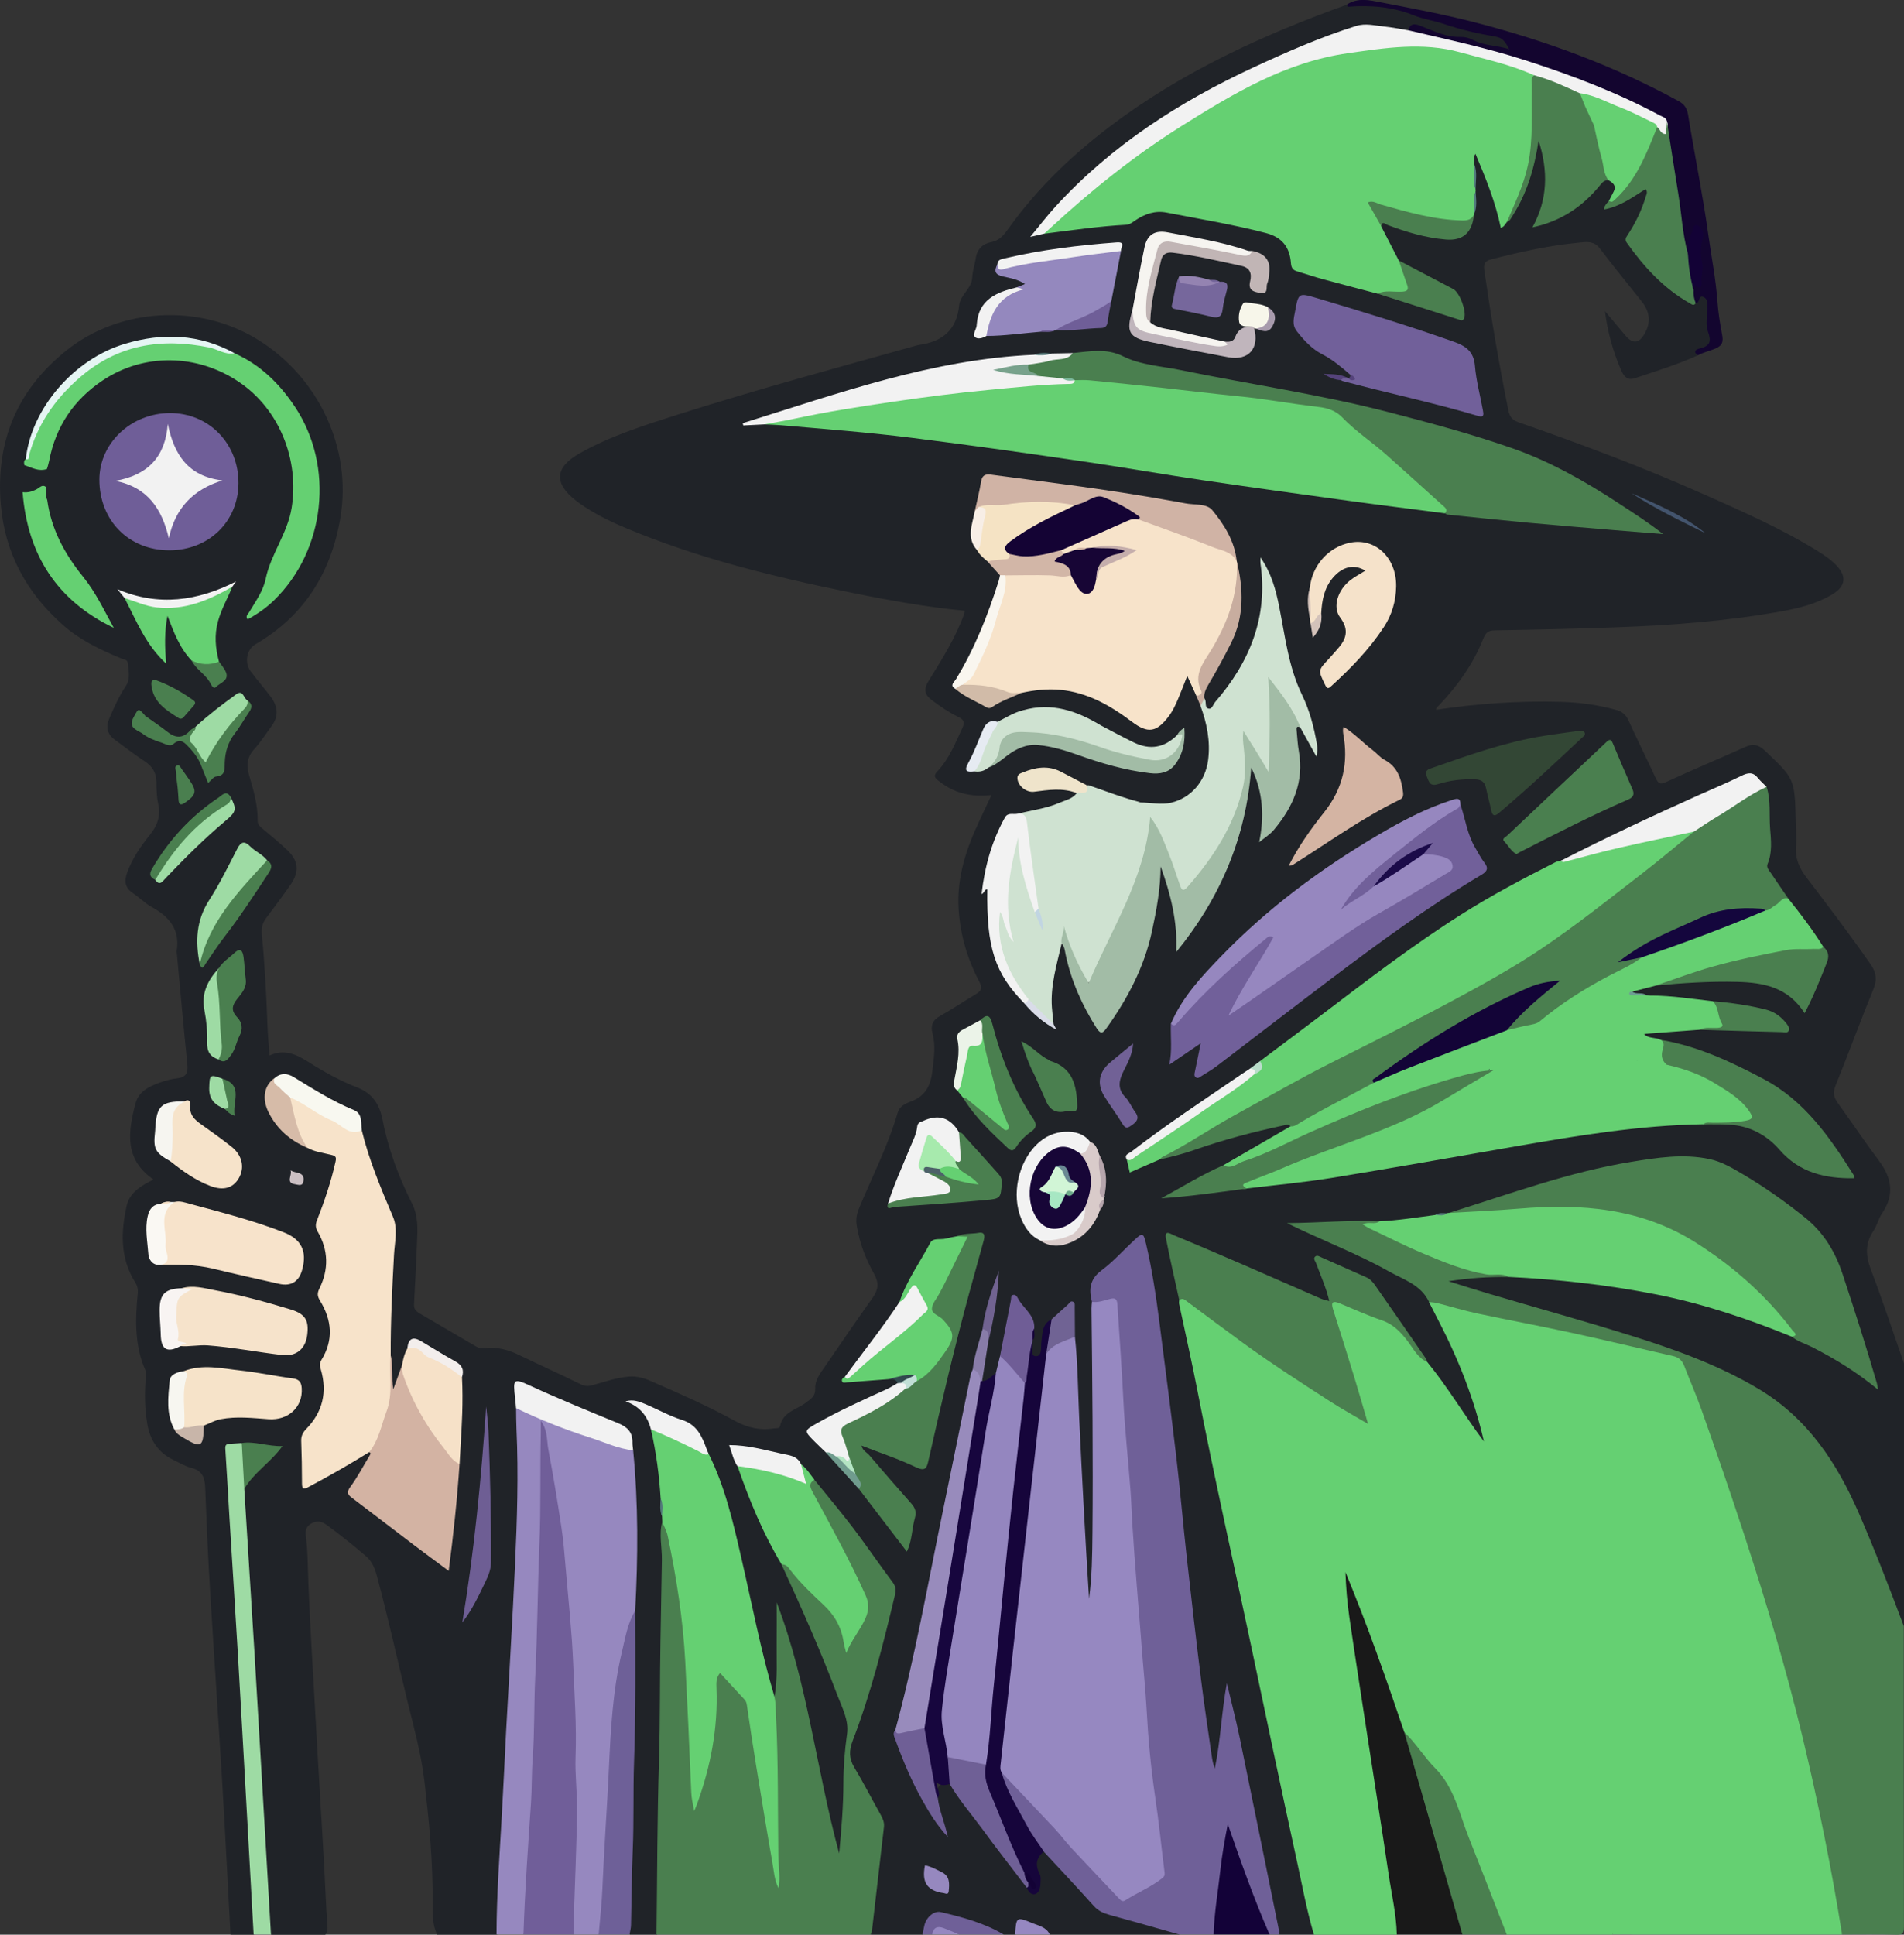 <?xml version="1.0" encoding="UTF-8"?>
<svg id="Camada_2" data-name="Camada 2" xmlns="http://www.w3.org/2000/svg" viewBox="0 0 340.45 345.84">
  <rect x="0" y="0" width="340.45" height="345.84" fill="#333333" stroke="none"/>
  <defs>
    <style>
      .cls-1 {
        fill: #f3eeec;
      }

      .cls-2 {
        fill: #f6e3cb;
      }

      .cls-3 {
        fill: #f6e3ca;
      }

      .cls-4 {
        fill: #f6e3c9;
      }

      .cls-5 {
        fill: #f6e1c8;
      }

      .cls-6 {
        fill: #f6f5f0;
      }

      .cls-7 {
        fill: #f6f4f0;
      }

      .cls-8 {
        fill: #f7f6f0;
      }

      .cls-9 {
        fill: #f7f6ea;
      }

      .cls-10 {
        fill: #f7eee6;
      }

      .cls-11 {
        fill: #f7e3ca;
      }

      .cls-12 {
        fill: #f7e3cb;
      }

      .cls-13 {
        fill: #f2f2f2;
      }

      .cls-14 {
        fill: #f9f6ef;
      }

      .cls-15 {
        fill: #f8f4f2;
      }

      .cls-16 {
        fill: #f8f8f0;
      }

      .cls-17 {
        fill: #65d072;
      }

      .cls-18 {
        fill: #ebf3e8;
      }

      .cls-19 {
        fill: #e6ebf2;
      }

      .cls-20 {
        fill: #f5e2ca;
      }

      .cls-21 {
        fill: #f5e3c4;
      }

      .cls-22 {
        fill: #e5f5f3;
      }

      .cls-23 {
        fill: #faf8f3;
      }

      .cls-24 {
        fill: #efe4cb;
      }

      .cls-25 {
        fill: #988bbc;
      }

      .cls-26 {
        fill: #7eba9e;
      }

      .cls-27 {
        fill: #6a8993;
      }

      .cls-28 {
        fill: #9edba4;
      }

      .cls-29 {
        fill: #b4e5c3;
      }

      .cls-30 {
        fill: #b6a5ac;
      }

      .cls-31 {
        fill: #c1dfd6;
      }

      .cls-32 {
        fill: #c1b5b5;
      }

      .cls-33 {
        fill: #c1d5e2;
      }

      .cls-34 {
        fill: #b9ddca;
      }

      .cls-35 {
        fill: #334735;
      }

      .cls-36 {
        fill: #32494e;
      }

      .cls-37 {
        fill: #c0b5bc;
      }

      .cls-38 {
        fill: #c5aeac;
      }

      .cls-39 {
        fill: #cfe2d1;
      }

      .cls-40 {
        fill: #d0b3a5;
      }

      .cls-41 {
        fill: #cbbfc3;
      }

      .cls-42 {
        fill: #d1f5d6;
      }

      .cls-43 {
        fill: #d2b6a7;
      }

      .cls-44 {
        fill: #d1bba8;
      }

      .cls-45 {
        fill: #d6bba8;
      }

      .cls-46 {
        fill: #d4b4a3;
      }

      .cls-47 {
        fill: #d9cbca;
      }

      .cls-48 {
        fill: #d3b3a3;
      }

      .cls-49 {
        fill: #d3c2ba;
      }

      .cls-50 {
        fill: #d9dce8;
      }

      .cls-51 {
        fill: #c8b5a9;
      }

      .cls-52 {
        fill: #c8ad9f;
      }

      .cls-53 {
        fill: #a7e7c3;
      }

      .cls-54 {
        fill: #a7eaad;
      }

      .cls-55 {
        fill: #a89bad;
      }

      .cls-56 {
        fill: #140334;
      }

      .cls-57 {
        fill: #14063d;
      }

      .cls-58 {
        fill: #130238;
      }

      .cls-59 {
        fill: #130236;
      }

      .cls-60 {
        fill: #130437;
      }

      .cls-61 {
        fill: #13052f;
      }

      .cls-62 {
        fill: #170535;
      }

      .cls-63 {
        fill: #17063e;
      }

      .cls-64 {
        fill: #170637;
      }

      .cls-65 {
        fill: #202328;
      }

      .cls-66 {
        fill: #43546d;
      }

      .cls-67 {
        fill: #16053b;
      }

      .cls-68 {
        fill: #1b0b49;
      }

      .cls-69 {
        fill: #191919;
      }

      .cls-70 {
        fill: #9483b1;
      }

      .cls-71 {
        fill: #9486bf;
      }

      .cls-72 {
        fill: #a2bca6;
      }

      .cls-73 {
        fill: #9488be;
      }

      .cls-74 {
        fill: #6d9e92;
      }

      .cls-75 {
        fill: #6e6098;
      }

      .cls-76 {
        fill: #6e5e94;
      }

      .cls-77 {
        fill: #6daa8a;
      }

      .cls-78 {
        fill: #6f5e98;
      }

      .cls-79 {
        fill: #6f5f96;
      }

      .cls-80 {
        fill: #6f5d96;
      }

      .cls-81 {
        fill: #6f6098;
      }

      .cls-82 {
        fill: #6f6096;
      }

      .cls-83 {
        fill: #706394;
      }

      .cls-84 {
        fill: #716196;
      }

      .cls-85 {
        fill: #71609a;
      }

      .cls-86 {
        fill: #709c8e;
      }

      .cls-87 {
        fill: #9688bf;
      }

      .cls-88 {
        fill: #9688c1;
      }

      .cls-89 {
        fill: #9687bf;
      }

      .cls-90 {
        fill: #55437b;
      }

      .cls-91 {
        fill: #537a7a;
      }

      .cls-92 {
        fill: #527a7e;
      }

      .cls-93 {
        fill: #52797a;
      }

      .cls-94 {
        fill: #887ca8;
      }

      .cls-95 {
        fill: #705e99;
      }

      .cls-96 {
        fill: #4a7f4f;
      }

      .cls-97 {
        fill: #76679c;
      }

      .cls-98 {
        fill: #78a28c;
      }

      .cls-99 {
        fill: #716391;
      }

      .cls-100 {
        fill: #4d6169;
      }

      .cls-101 {
        fill: #547b7b;
      }
    </style>
  </defs>
  <g id="Camada_1-2" data-name="Camada 1">
    <g>
      <path class="cls-65" d="M41.21,345.8c-.48-8.86-.91-17.72-1.44-26.58-.71-11.77-1.52-23.53-2.23-35.3-.36-5.99-.62-11.99-.85-17.99-.07-1.77-.51-3.04-2.45-3.53-1.15-.29-2.21-.94-3.3-1.46-2.64-1.28-4.09-3.48-4.58-6.29-.48-2.78-.56-5.6-.27-8.41,.05-.47,.08-.9-.11-1.33-1.92-4.41-1.81-9.02-1.35-13.66,.08-.8-.06-1.41-.49-2.08-2.67-4.29-2.54-8.95-1.49-13.63,.53-2.35,2.55-3.57,4.8-4.69-5.32-3.64-4.53-8.61-3.22-13.6,.56-2.13,2.46-3.08,4.4-3.75,.97-.33,1.98-.63,2.99-.73,1.65-.17,2.04-.97,1.88-2.54-.68-6.6-1.26-13.22-1.88-19.83-.01-.11-.05-.23-.04-.34,.67-3.85-1.28-6.18-4.45-7.92-1.2-.65-2.17-1.7-3.32-2.45-1.47-.96-1.63-2.16-1.07-3.71,.92-2.52,2.42-4.7,4.07-6.75,1.35-1.68,1.95-3.37,1.48-5.52-.28-1.28-.3-2.62-.32-3.94-.02-1.64-.73-2.78-2.09-3.68-1.82-1.2-3.55-2.53-5.31-3.82-1.4-1.02-1.72-2.28-1-3.91,.85-1.95,1.71-3.89,2.89-5.66,.91-1.36,.52-2.76,.39-4.17-.06-.66-.76-.65-1.19-.83-3.72-1.55-7.35-3.27-10.4-5.97C4.78,105.99,.86,98.89,.14,90.15c-.93-11.23,2.91-20.44,11.72-27.49,9.57-7.66,23.7-8.44,34.2-1.97,10.96,6.76,16.9,19.51,14.8,31.88-1.66,9.81-6.45,17.53-15.19,22.6-1.57,.91-2,3.3-.87,4.81,1.14,1.51,2.37,2.95,3.52,4.45,1.32,1.72,1.62,3.51,.24,5.37-1.03,1.38-1.94,2.86-3.1,4.12-1.29,1.41-1.43,2.91-.93,4.61,.79,2.68,1.58,5.37,1.54,8.21,0,.66,.4,.99,.86,1.38,1.5,1.24,3,2.49,4.42,3.83,2,1.87,2.22,3.84,.66,6.11-1.43,2.08-2.96,4.09-4.47,6.12-.65,.87-.83,1.77-.72,2.88,.52,5.36,.81,10.74,1,16.12,.06,1.77,.23,3.54,.37,5.5,2.61-1.22,4.77-.22,6.86,1.1,2.82,1.78,5.73,3.42,8.84,4.62,2.75,1.06,3.99,3.09,4.51,5.76,1.02,5.26,2.88,10.23,5.28,14.99,1.13,2.24,.99,4.54,.89,6.88-.16,3.71-.33,7.42-.54,11.13-.05,.84,.4,1.27,1.01,1.63,3.37,1.97,6.74,3.93,10.1,5.91,.47,.28,.94,.37,1.47,.3,2.24-.29,4.29,.28,6.3,1.26,3.61,1.75,7.28,3.39,10.88,5.17,.74,.37,1.33,.41,2.1,.2,2.15-.58,4.26-1.36,6.51-1.55,1.4-.12,2.71,.24,3.98,.8,5.1,2.22,10.2,4.46,15.08,7.14,2.2,1.2,4.47,1.72,6.94,1.31,.37-.06,.99,.06,1.07-.38,.5-2.57,2.98-2.96,4.63-4.21,.94-.71,1.73-1.15,1.67-2.61-.06-1.43,.93-2.68,1.74-3.86,2.83-4.12,5.64-8.24,8.54-12.31,1.01-1.42,1.14-2.65,.26-4.21-1.49-2.65-2.58-5.47-3.1-8.5-.2-1.14-.07-2.14,.35-3.16,2.36-5.71,5.22-11.22,6.95-17.19,.32-1.11,1.34-1.62,2.28-1.96,2.58-.93,3.6-2.77,3.91-5.4,.27-2.29,.65-4.52,.04-6.8-.36-1.34-.03-2.37,1.34-3.12,2.21-1.22,4.29-2.66,6.47-3.94,1.01-.59,1.09-1.18,.56-2.19-2.14-4.05-3.4-8.34-3.7-12.95-.37-5.76,1.41-10.94,3.8-16,.66-1.39,1.3-2.78,2.07-4.41-3.08,.32-5.73-.13-8.14-1.62-.49-.3-.95-.64-1.4-1-.61-.48-.85-.88-.13-1.63,2.13-2.25,3.24-5.11,4.52-7.87,.44-.94,.11-1.42-.74-1.83-1.71-.83-3.27-1.9-4.79-3.04-1.26-.94-1.48-1.93-.59-3.37,2.38-3.85,4.82-7.68,6.37-11.97,.05-.15,.07-.32,.12-.62-6.88-.66-13.62-1.88-20.34-3.25-13.78-2.81-27.41-6.13-40.43-11.61-2.86-1.2-5.63-2.59-8.17-4.39-.19-.13-.37-.27-.55-.41-4.01-3.13-3.83-5.95,.59-8.46,5.45-3.09,11.4-4.97,17.32-6.86,14.23-4.53,28.65-8.44,43.04-12.46,.11-.03,.22-.07,.33-.08,4.17-.55,6.79-2.65,7.21-7.07,.18-1.91,2.29-2.98,2.35-5.05,.03-1.12,.46-2.23,.62-3.36,.24-1.64,1.24-2.62,2.75-2.9,1.6-.3,2.33-1.36,3.2-2.56,4.38-6.1,9.62-11.39,15.46-16.1,12.69-10.23,27.15-17.2,42.33-22.83,.86-.32,1.72-.62,2.58-.93,3.64-.71,7.24,.01,10.67,.91,2.52,.66,5.11,1.24,7.61,2.22,2.65,1.04,5.6,1.61,8.48,2.13,.99,.18,1.71,.64,2.16,1.52,.44,.88,.09,1.4-.84,1.3-1.52-.17-3.09-.38-4.5-.89-1.47-.53-2.88-.95-4.45-1.04-2.01-.11-3.8-1.14-5.72-1.68-.8-.23-1.54-.52-2.19,.25-.85,.38-1.72,.16-2.52-.07-4.33-1.23-8.39-.28-12.38,1.41-6.28,2.66-12.6,5.24-18.66,8.4-10.82,5.63-20.65,12.57-29.05,21.46-1.56,1.65-2.92,3.48-4.27,5.29,.42-.65,1.13-.6,1.75-.75,4.26-.55,8.49-1.4,12.81-1.46,1.22-.02,2.38-.41,3.4-1.1,1.93-1.31,4.06-1.52,6.28-1.1,5.36,1,10.71,2.03,16.04,3.21,3.21,.71,5.46,2.34,5.91,5.83,.15,1.2,1.11,1.48,2.06,1.77,4.22,1.32,8.51,2.37,12.75,3.62,4.53,1.41,9.04,2.86,13.59,4.21,1.55,.46,1.65,.27,1.52-1.32-.14-1.64-.84-2.72-2.41-3.38-2.53-1.06-4.84-2.57-7.35-3.68-.58-.25-1.1-.6-1.54-1.07-1.05-2.19-2.47-4.2-3.23-6.54,.35-1.22,1.18-.63,1.8-.41,2.93,1.05,5.91,1.87,8.98,2.34,3.35,.51,4.9-.5,5.68-3.66,.03-.18,.08-.35,.13-.53,.29-1.26,.1-2.53,.12-3.8-.02-.19-.01-.37,0-.56-.02-1.38,.15-2.76-.14-4.13-.03-.23-.02,.06-.04-.17-.06-.72-.37-1.77,.42-1.98,.82-.22,1.03,.87,1.3,1.52,1.31,3.11,2.46,6.28,3.34,9.55,.11,.42-.08,1.38,.95,.86,2.74-3.19,3.79-7.13,4.84-11.05,.22-.83,.33-1.68,.45-2.54,.05-.34,.13-.8,.49-.83,.57-.05,.73,.51,.83,.93,.64,2.68,1.18,5.37,.79,8.15-.28,2-.8,3.92-1.89,5.99,3.08-.94,5.77-2.06,7.98-4.11,1.05-.97,2.05-1.99,3.01-3.06,.51-.57,1.06-1.06,1.91-.94,1.79,1.02,1.85,1.6,.44,4.03-.09,.14-.21,.27-.28,.43-.21,.47,.14,.28,.31,.24,.67-.17,1.32-.38,1.93-.72,.75-.42,1.48-.88,2.22-1.32,.7-.42,1.46-1.36,2.27-.66,.78,.66,.08,1.62-.19,2.4-.65,1.91-1.63,3.67-2.62,5.42-.46,.81-.49,1.45,.06,2.2,2.69,3.61,5.61,6.98,9.57,9.27,.53,.3,1.01,.81,1.72,.56,.55-.33,.79-1.28,1.68-.88,.8,.36,.89,1.13,.92,1.9,.09,1.88-.16,3.77,.42,5.64,.29,.95-.32,1.61-1.21,2-.53,.24-1.33,.21-1.29,1.12-3.66,1.65-7.49,2.83-11.28,4.1-1.51,.51-2.09-.55-2.55-1.64-1.39-3.26-2.35-6.66-2.8-10.35,1.2,1.44,2.41,2.87,3.61,4.31q1.99,2.4,3.5-.31,1.65-2.95-.49-5.67c-2.53-3.19-5.12-6.34-7.58-9.59-1.01-1.34-2.44-1.12-3.61-1-5.36,.51-10.62,1.67-15.84,3.02-1.16,.3-1.32,.92-1.16,2.02,1.21,8.37,2.62,16.69,4.3,24.98,.25,1.22,.78,1.75,1.85,2.12,11.1,3.86,22.1,7.98,32.84,12.75,6.96,3.09,13.95,6.15,20.46,10.16,1.22,.75,2.42,1.54,3.43,2.58,1.97,2.02,1.75,3.84-.7,5.29-2.8,1.66-5.92,2.45-9.08,3.01-9.83,1.77-19.77,2.5-29.74,2.86-7.17,.26-14.34,.41-21.51,.53-1.18,.02-1.63,.44-2.05,1.51-1.8,4.54-4.61,8.43-7.97,11.96-.19,.2-.49,.32-.46,.74,7.36-1.12,14.76-1.63,22.2-1.43,3.39,.09,6.72,.54,10,1.44,1.07,.29,1.75,.88,2.22,1.92,1.57,3.44,3.25,6.83,4.85,10.26,.43,.92,.74,1.24,1.87,.71,4.67-2.17,9.43-4.13,14.12-6.25,1.4-.64,2.37-.45,3.5,.62,5.34,5.05,5.37,5.02,5.55,12.62,.03,1.49,.18,3,.05,4.47-.2,2.21,.6,3.95,1.91,5.66,3.89,5.11,7.78,10.22,11.45,15.5,1.01,1.46,1.17,2.72,.48,4.42-2.35,5.72-4.46,11.53-6.78,17.25-.52,1.27-.29,2.12,.43,3.12,2.45,3.39,4.78,6.87,7.29,10.22,2.3,3.06,2.91,6.07,.64,9.42-.67,.98-.93,2.24-1.59,3.23-1.53,2.27-1.37,4.45-.42,6.94,2.1,5.53,3.96,11.16,5.91,16.76v46.88c-.93-.1-.87-.96-1.08-1.53-2.86-7.63-5.83-15.2-9.34-22.56-4.11-8.59-10.23-15.07-18.67-19.51-7.31-3.85-15.1-6.36-22.92-8.82-9.25-2.9-18.6-5.45-27.88-8.25-.68-.21-1.81-.26-1.71-1.12,.12-1.04,1.28-.61,2.01-.7,3.02-.36,6.06-.38,9.1-.38,11.99,.55,23.82,2.18,35.42,5.34,5.14,1.41,10.15,3.22,15.02,5.41,5.07,2.53,10.18,4.98,14.84,8.86-2.42-7.78-4.51-15.29-7.37-22.55-.87-2.21-2.35-3.91-4.03-5.5-4.54-4.3-9.73-7.67-15.21-10.59-3.75-2-7.82-1.68-11.81-1.26-10.69,1.14-20.89,4.32-31.02,7.71-2.18,.73-4.39,1.34-6.6,1.98-.17,.06-.35,.09-.53,.12-.74,.05-1.48,.07-2.18,.32-3.16,.65-6.35,1.09-9.58,1.15-4.47-.19-8.94,.05-13.41,.3-.91,.05-1.82,.02-3.04-.59,5.9,2.52,11.41,4.89,16.76,7.62,1.89,.97,3.71,2.07,5.56,3.1,1.41,.78,2.47,1.85,3.12,3.32,2.63,4.96,5.12,9.97,7.08,15.24,1.06,2.85,1.86,5.77,2.7,8.69,.14,.47,.47,1.12-.09,1.41-.63,.32-1.03-.33-1.33-.78-2.24-3.32-4.44-6.67-6.76-9.94-.83-1.17-1.71-2.29-2.53-3.47-2.88-4.63-6.12-9-9.27-13.44-.37-.51-.79-1.03-1.35-1.31-2.69-1.39-5.38-2.76-8.44-3.8-.06,1.24,.56,2.09,.88,3.02,.36,1.03,.75,2.05,1.05,3.09,.14,.49,.34,1.06-.12,1.45-.45,.38-1,.14-1.46-.07-1.57-.69-3.19-1.29-4.76-1.98-6.94-3.02-13.75-6.32-20.82-9.03-.46-.18-.99-.67-1.42-.26-.4,.38-.06,.99,.04,1.48,.69,3.25,1.36,6.51,2.06,9.76,6.62,32.99,13.83,65.85,20.85,98.75,.89,4.16,1.85,8.29,2.71,12.45,.14,.66,.41,1.33,.07,2.02h-6.2c-.51-.53-.63-1.2-.77-1.88-2.78-13.38-5.1-26.86-8.42-40.13-.12-.5-.28-.99-.24-1.39-.2,3.87-.63,7.86-1.15,11.83-.11,.82-.06,2.13-.99,2.12-.88,0-.83-1.33-.96-2.14-1.69-10.43-3-20.92-4.05-31.43-1.65-16.4-3.47-32.77-5.69-49.09-.46-3.41-1.04-6.81-1.78-10.18-.13-.6-.1-1.41-.75-1.65-.69-.25-1.1,.48-1.54,.9-1.41,1.35-2.71,2.82-4.29,3.98-2.15,1.57-3.2,3.55-2.32,6.24,.16,3.85,.06,7.7,.07,11.55,.01,11.14,0,22.29,.02,33.43,0,2.25-.24,4.47-.4,6.7-.04,.55,0,1.38-.67,1.4-.68,.01-.63-.82-.69-1.36-.37-3.54-.51-7.1-.71-10.65-.55-9.51-.86-19.03-1.36-28.54-.1-2.01,.08-4.02-.18-6.02-.27-1.96,.06-3.95-.24-6.08-1.38,.8-2.19,2.07-3.41,2.84-.95,.68-1.39,1.61-1.41,2.77-.01,.97-.23,1.92-.52,2.84-.15,.49-.39,1.01-1.01,1-.7-.01-.94-.55-1.05-1.14-.1-.51-.07-1.02-.03-1.53,.01-.18,.05-.36,.09-.53,.25-.66,.23-1.36,.21-2.05,.06-2.33-1.81-3.52-3.05-5.17-1.04,3.34-1.48,6.76-2.23,10.11-.25,1.04-.26,2.15-.89,3.09-.82,.69-1.44,1.92-2.85,1.15-.42-2.32,.45-4.48,.84-6.7,.88-3.95,1.32-7.98,2.16-11.95-.84,3.16-1.87,6.28-2.38,9.52-.53,2.44-1.32,4.82-1.77,7.28-2.06,9.23-3.93,18.51-5.76,27.79-2.24,11.36-4.4,22.74-7.27,33.97-.2,.78-.45,1.54-.71,2.3-.5,.92-.13,1.77,.21,2.62,2.12,5.32,4.31,10.6,7.84,15.04-.4-1.68-1.26-3.41-1.3-5.33,0-.17,.05-.34,.05-.51q0-2.23,2.37-2.17c1.63,1.53,2.81,3.43,4.13,5.2,3.13,4.18,6.22,8.38,9.52,12.43,.26,.31,.47,.65,.63,1.02,.18,.36,.37,.77,.84,.7,.45-.06,.56-.49,.65-.89,.22-.94,0-1.74-.48-2.58-1.11-1.99-.59-3.03,1.7-3.64,1.43,.75,2.16,2.17,3.22,3.27,2.01,2.1,4.22,4.03,6.02,6.34,.59,.76,1.45,1.07,2.35,1.31,3.65,.97,7.24,2.11,10.91,3,.59,.14,1.43,.05,1.55,1h-23.1c-1.22-.73-2.53-1.29-3.84-1.83-1.19-.5-1.99-.51-1.99,1.09,0,.29-.17,.54-.37,.75h-2.07c-2.85-.98-5.69-1.98-8.56-2.9-3.48-1.12-3.79-.98-5.37,2.24-.13,.26-.35,.45-.54,.66h-9.31c-.36-2.13,.23-4.21,.43-6.3,.4-4.17,.91-8.32,1.46-12.47,.14-1.02-.19-1.91-.71-2.77-1.62-2.71-3.06-5.52-4.57-8.29-.88-1.61-.88-3.16-.26-4.8,2.97-7.86,5.01-15.99,7.13-24.1,.59-2.25,.24-3.98-1.17-5.88-4.05-5.5-8.23-10.9-12.44-16.27-.95-.96-1.72-2.08-2.62-3.08-.48-.5-.99-.99-1.68-1.16-2.95-.72-5.89-1.5-8.91-1.84-1.05-.12-1.22,.33-.88,1.2,.25,.64,.51,1.28,.77,1.91,2.3,6.09,4.72,12.12,8.01,17.77,3.92,7.87,7.21,16,10.43,24.17,1.07,2.71,1.66,5.45,1.04,8.4-.5,2.36-.37,4.79-.35,7.2,.02,3.39-.31,6.75-.66,10.11-.06,.61-.02,1.28-.64,1.72-.81-.39-.76-1.22-.94-1.9-2.24-8.44-3.7-17.04-5.58-25.55-.87-3.93-1.94-7.79-3.17-11.62-.48-1.47-.94-2.95-1.16-4.1-.08-.61-.36-.41-.14-.48,.03,0,.06,.04,.07,.15,.26,4.81,.42,9.62,.1,14.43-.03,.5-.07,1.06-.72,1.22-.84-.66-.92-1.68-1.18-2.6-2.26-7.82-3.68-15.83-5.55-23.74-1.36-5.74-2.79-11.46-5.32-16.83q-2.33-5.13-7.6-7.34c-1.32-.55-2.58-1.26-3.95-1.7-.81-.26-1.62-.5-2.44-.7-.23-.05-.06,.34-.07,.11,2.79,.51,3.79,2.64,4.51,5.02,1.08,3.98,1.41,8.06,1.72,12.14-.03,1.08-.14,2.17,.2,3.23,.09,.42,.13,.84,.09,1.26-.31,1.36-.29,2.73-.08,4.1,.11,.68,.19,1.37,.15,2.06-.58,10.26-.05,20.54-.37,30.8-.22,7.06-.06,14.12-.37,21.16-.19,4.3-.18,8.6-.27,12.9-.02,.85,.08,1.74-.55,2.46h-4.83c-.22-.29-.28-.62-.28-.97,.06-8.88,.4-17.75,.57-26.63,.11-5.38,.22-10.76,.19-16.14-.03-4.7,.01-9.4,.04-14.1,.26-4.92,.34-9.85,.33-14.79-.01-4.48-.38-8.93-.67-13.39,.05-.45-.03-.91-.04-1.37-.03-1.87-.9-3-2.68-3.72-5.3-2.16-10.59-4.37-15.81-6.72-1.7-.76-2-.47-1.72,1.44,.14,.91,.22,1.82,.22,2.74,.49,5.44,.58,10.9,.35,16.34-.35,8.47-.66,16.95-1.22,25.41-.37,5.6-.55,11.22-.84,16.83-.38,7.38-.84,14.76-1.23,22.14-.19,3.49-.5,6.98-.46,10.48,0,.85,.09,1.74-.54,2.46h-10.69c-.86-1.76-.81-3.71-.8-5.55,.06-7.48-.63-14.92-1.53-22.32-.56-4.61-1.82-9.12-2.92-13.64-1.86-7.59-3.52-15.22-5.56-22.76-.36-1.32-.87-2.48-1.91-3.38-2.26-1.95-4.61-3.8-7.01-5.57-.94-.69-1.82-.84-2.86-.21-.98,.59-.98,1.43-.86,2.4,.36,2.74,.32,5.5,.43,8.25,.3,7.45,.78,14.9,1.19,22.35,.48,8.88,1.04,17.75,1.55,26.63,.24,4.18,.38,8.37,.68,12.54,.03,.48-.07,.91-.39,1.28h-9.65c-.82-1.01-.83-2.23-.87-3.43-.28-7.78-.84-15.55-1.29-23.33-.29-5.03-.49-10.07-.82-15.09-.3-4.57-.55-9.14-.87-13.71-.27-3.88-.53-7.77-.77-11.66-.21-3.37-.38-6.75-.69-10.11-.05-.57-.05-1.15,.04-1.71,.32-1.39,1.16-2.46,2.16-3.45,1.34-1.33,2.68-2.67,4.27-4.28-2.44-.32-4.54-.95-6.78-.64-1.51,0-1.93,.76-1.85,2.2,.29,5.26,.58,10.53,.94,15.79,.34,5.03,.55,10.08,.83,15.11,.38,6.81,.69,13.63,1.22,20.43,.37,4.74,.49,9.5,.85,14.24,.42,5.49,.43,11,.94,16.48,.1,1.07,.32,2.19-.44,3.15h-4.14Z"/>
      <path class="cls-17" d="M234.93,345.8c-1.3-4.38-2.1-8.88-3.08-13.34-2.74-12.55-5.37-25.12-8.02-37.69-3.22-15.25-6.66-30.46-9.64-45.77-1.03-5.32-2.23-10.6-3.35-15.9-.05-.22,0-.46,.01-.69,.41-.9,1-.53,1.55-.19,.78,.49,1.45,1.12,2.18,1.67,8.61,6.5,17.46,12.64,26.75,18.13,.74,.44,1.42,.97,2.48,1.53-.61-2.56-1.36-4.86-2.06-7.15-1.17-3.84-2.2-7.72-3.62-11.48-.14-.37-.21-.77-.28-1.17-.18-1,.29-1.4,1.25-1.3,.58,.06,1.11,.29,1.64,.5,2.51,.97,4.97,2.09,7.47,3.11,1.22,.49,2.15,1.27,2.93,2.3,1.32,1.73,2.53,3.54,4.06,5.11,3.69,4.51,6.66,9.55,10.14,14.22-1.73-7.58-4.55-14.72-8.11-21.58-.58-1.12-1.15-2.24-1.72-3.36,.67-.61,1.42-.34,2.12-.15,11.14,3.02,22.54,4.85,33.78,7.4,2.63,.6,5.19,1.47,7.84,2,1.26,.25,1.93,1.14,2.4,2.25,2.07,4.86,3.84,9.83,5.59,14.8,2.4,6.82,4.64,13.69,6.88,20.57,2.67,8.24,5.1,16.56,7.23,24.96,2.98,11.8,5.6,23.68,7.59,35.68,.3,1.81,1.06,3.65,.42,5.55h-37.57c-.79-.63-.91-1.57-1.11-2.45-2-9.01-4.35-17.94-6.2-26.99-.07-.33-.27-.64-.27-.99-.37-1.31-.38-2.71-.85-4,.58,1.64,.51,3.43,1.13,5.07,1.6,8.45,2.66,16.98,3.84,25.49,.18,1.28,.56,2.58,.02,3.88h-18.96c-.6-.32-.9-.85-1.12-1.46-2.73-7.62-5.98-15.05-8.62-22.7-.65-1.88-1.82-3.43-3.12-4.91-2.01-2.28-3.8-4.75-5.83-7.02-1.26-2.9-2.02-5.97-3.14-8.92-2.32-6.12-4.32-12.34-6.64-18.19,1.41,10.64,3.15,21.49,4.77,32.35,1.39,9.3,2.89,18.59,4.34,27.89,.16,1.01,.46,2.05-.28,2.98h-14.82Z"/>
      <path class="cls-96" d="M329.38,345.8c-1.89-11.84-4.27-23.58-7.06-35.24-2.91-12.12-6.47-24.04-10.34-35.89-2.49-7.61-5.08-15.17-7.76-22.71-.94-2.64-2.07-5.21-3.08-7.82-.36-.93-.96-1.51-1.96-1.73-6.02-1.37-12.01-2.82-18.04-4.13-5.63-1.23-11.31-2.28-16.95-3.48-2.4-.51-4.76-1.24-7.14-1.85-.49-.13-1.01-.14-1.52-.21-1.44-3.08-4.57-4-7.21-5.48-5.73-3.23-11.92-5.51-18.19-8.62,5.77-.05,11.14-.56,16.53-.31-.2,.97-1.14,.48-1.68,.84,5.76,2.91,11.62,5.53,17.75,7.51,1.71,.55,3.48,.7,5.26,.8,.65,.04,1.56-.32,1.75,.8-3.58-.07-7.14,.2-10.75,.75,2.43,.75,4.84,1.53,7.28,2.25,8.41,2.48,16.87,4.82,25.24,7.44,7.94,2.48,15.76,5.27,22.97,9.58,8.8,5.26,14.04,13.28,17.99,22.41,2.85,6.57,5.42,13.25,7.94,19.95,0,17.92-.01,35.85,.03,53.77,0,1.18-.23,1.45-1.41,1.41-3.21-.1-6.43-.04-9.65-.04Z"/>
      <path class="cls-96" d="M117.39,345.8c.13-10.44,.12-20.89,.45-31.33,.22-7.06,.12-14.11,.26-21.17,.09-4.81,.16-9.61,.25-14.42,.04-2.28-.55-4.57,.06-6.85,1.14,.29,1.17,1.36,1.34,2.17,1.42,6.68,2.66,13.37,3.04,20.23,.4,7.33,.8,14.65,1.28,21.98,.12,1.88-.1,3.78,.21,5.62,1.46-4.35,2.61-8.8,3.11-13.41,.25-2.3,.08-4.59,.19-6.88,.05-1.01-.14-2.35,.97-2.72,1.02-.34,1.58,.9,2.31,1.51,2.87,2.4,3.56,5.64,4,9.16,1,7.97,2.43,15.89,3.87,23.8,.14,.79,.23,1.58,.29,2.38-.77-6.1-.34-12.23-.41-18.35-.05-4.19-.53-8.36-.41-12.56,.02-.56-.22-1.15,.28-1.62,.6-3.32,.34-6.67,.39-10,.03-2.24,0-4.47,0-6.92,5.56,14.51,7.09,29.85,11.18,44.89,.42-4.42,.75-8.51,.76-12.62,0-2.92,.24-5.82,.65-8.72,.35-2.48-.88-4.69-1.72-6.92-3-7.93-6.44-15.68-9.99-23.38,1.02-.6,1.51,.27,1.95,.83,1.58,1.98,3.36,3.77,5.24,5.44,2.77,2.46,4.29,5.45,4.62,9.11-.08-.84,.36-1.49,.73-2.15,.19-.35,.42-.69,.65-1.01,1.98-2.83,2.24-5.58,.49-8.78-2.92-5.37-5.62-10.88-8.54-16.26-.58-1.07-.81-1.95,.74-2.31,2.29,2.84,4.65,5.62,6.86,8.52,2.43,3.19,4.68,6.52,7.09,9.73,.56,.74,.67,1.4,.47,2.21-2.1,8.86-4.32,17.69-7.59,26.2-.64,1.67-.68,3.12,.28,4.71,1.65,2.75,3.12,5.62,4.69,8.42,.4,.72,.73,1.41,.63,2.26-.72,6.2-1.43,12.39-2.15,18.59-.03,.22-.16,.43-.24,.64h-38.26Z"/>
      <path class="cls-81" d="M195.25,232.72c-.57-2.2-.42-4.03,1.67-5.6,2.15-1.6,3.96-3.64,5.94-5.48,1.42-1.32,1.6-1.27,2.05,.66,1.1,4.68,1.81,9.44,2.42,14.21,1.04,8.06,2.08,16.11,3.03,24.18,.69,5.91,1.19,11.85,1.85,17.77,.81,7.28,1.64,14.56,2.55,21.82,.57,4.6,1.27,9.18,1.93,13.77,.1,.71,.27,1.42,.52,2.12,1.05-5.05,1.21-10.2,2.16-15.3,.77,3.26,1.62,6.51,2.3,9.79,2.38,11.48,4.69,22.96,7.03,34.45,.05,.22,.02,.46,.02,.69h-1.72c-.61-.31-.86-.89-1.11-1.48-2.27-5.26-4.22-10.65-6-16.09-.16-.49-.24-.99-.16-1.5-.95,5.79-1.53,11.63-2.23,17.46-.07,.57-.07,1.15-.5,1.6h-6.2c-4.1-1.16-8.2-2.34-12.31-3.46-1.12-.31-2.09-.7-2.91-1.62-2.94-3.28-5.96-6.49-8.96-9.72-1.49-.9-2.19-2.44-3.05-3.83-1.69-2.72-2.97-5.65-4.39-8.51-.3-.6-.83-1.33,.12-1.89,1.54,.94,2.59,2.41,3.8,3.68,4.12,4.31,8.02,8.83,12.18,13.1,1.4,1.44,2.64,3.03,4.05,4.46,.95,.96,1.8,1.24,3.01,.45,1.05-.69,2.18-1.29,3.31-1.84,1.55-.76,2.11-1.89,1.86-3.63-.83-5.79-1.56-11.6-2.19-17.42-.41-3.81-.66-7.65-.93-11.48-.31-4.4-.74-8.79-1.12-13.19-.32-3.77-.59-7.54-.91-11.31-.39-4.74-.69-9.49-.91-14.23-.27-5.79-.92-11.54-1.2-17.32-.23-4.69-.45-9.39-.98-14.06-.13-1.13-.62-1.33-1.6-1.08-.82,.21-1.68,.52-2.45-.17Z"/>
      <path class="cls-87" d="M113.21,259.25c.94,9.54,.87,19.09,.37,28.64-1.77,6.82-3.27,13.67-3.66,20.75-.45,8.17-.92,16.35-1.37,24.52-.19,3.48-.4,6.97-.66,10.45-.06,.82-.21,1.59-.84,2.19h-4.48c-1.07-2.13-.57-4.41-.44-6.59,.15-2.41,.11-4.82,.26-7.22,.41-6.83-.04-13.65-.03-20.47,.02-9.53-.77-19.02-1.58-28.52-.7-8.19-1.72-16.32-3.36-24.38-.16-.78-.15-1.57-.21-2.36-.12,6.5,.37,13.01-.24,19.51-.09,.92-.07,1.84-.06,2.75,.1,9.13-.52,18.24-.78,27.35-.21,7.28-.58,14.55-.98,21.83-.3,5.5-.74,10.99-1.02,16.48-.03,.58-.11,1.14-.52,1.6h-4.83c.02-7.05,.54-14.08,.94-21.11,.29-5.09,.51-10.19,.78-15.28,.53-9.89,1.14-19.78,1.59-29.67,.37-8.08,.63-16.16,.26-24.24-.06-1.26-.05-2.52-.07-3.78,.66-.29,1.26,0,1.81,.27,5.66,2.88,11.77,4.56,17.74,6.63,.49,.17,1,.26,1.39,.64Z"/>
      <path class="cls-95" d="M93.6,345.8c.25-7.82,.81-15.63,1.34-23.44,.18-2.68,.11-5.37,.31-8.06,.35-4.79,.22-9.62,.45-14.42,.39-8.01,.44-16.03,.76-24.03,.27-6.54,.08-13.07,.24-19.6,.01-.61,0-1.22,0-2.29,1.28,1.79,1.04,3.5,1.33,5.04,.88,4.64,1.64,9.31,2.35,13.99,.37,2.42,.56,4.87,.77,7.32,.48,5.69,1.11,11.37,1.34,17.07,.22,5.55,.63,11.1,.42,16.67-.11,3.15,.3,6.3,.27,9.44-.08,6.87-.41,13.73-.63,20.59-.02,.57,0,1.15,0,1.72h-8.96Z"/>
      <path class="cls-69" d="M249.76,345.8c-.09-3.68-.95-7.25-1.48-10.86-1.19-8.04-2.46-16.07-3.7-24.1-1.11-7.24-2.24-14.48-3.3-21.73-.39-2.66-.61-5.35-.7-8.08,3.9,9.4,7.26,18.99,10.52,28.61,1.64,2.63,2.02,5.7,2.91,8.58,2.58,8.31,4.67,16.76,7.19,25.09,.24,.81,.65,1.61,.28,2.49h-11.72Z"/>
      <path class="cls-28" d="M43.68,266.17c.61,9.84,1.24,19.67,1.84,29.51,.42,6.93,.82,13.85,1.22,20.78,.57,9.78,1.14,19.56,1.71,29.34h-3.1c-.43-7.69-.85-15.38-1.28-23.07-.5-8.88-.99-17.76-1.51-26.65-.49-8.31-1.03-16.63-1.54-24.94-.25-4.06-.46-8.11-.73-12.17-.04-.63,.17-.85,.72-.88,.74-.05,1.48-.09,2.22-.14,.87,2.7,1.16,5.43,.45,8.22Z"/>
      <path class="cls-75" d="M107.05,345.8c.23-2.78,.56-5.56,.67-8.34,.29-7.01,.81-14.01,1.14-21.02,.33-7.09,.68-14.22,2.35-21.18,.6-2.51,1-5.1,2.38-7.37,.02,9.06,.1,18.12-.22,27.18-.18,5.21-.01,10.42-.23,15.63-.18,4.47-.2,8.94-.31,13.41-.01,.57-.17,1.13-.26,1.69h-5.52Z"/>
      <path class="cls-96" d="M261.48,345.8c-3.46-12.05-6.92-24.11-10.38-36.16,2.09,1.96,3.55,4.46,5.56,6.48,3.39,3.42,4.26,8.04,5.94,12.27,2.3,5.8,4.55,11.61,6.82,17.42h-7.93Z"/>
      <path class="cls-58" d="M217.01,345.8c.1-3.89,.79-7.73,1.21-11.59,.3-2.72,.78-5.41,1.32-8.13,2.31,6.67,4.65,13.28,7.46,19.72h-10Z"/>
      <path class="cls-17" d="M284.53,315.19c1.67,6.93,3.34,13.85,4.99,20.78,.78,3.27,1.53,6.55,2.29,9.83h-3.45c-.68-4.85-1.35-9.71-2.04-14.55-.63-4.4-1.3-8.79-1.94-13.19-.09-.62-.12-1.25-.18-1.87-.01-.37-.54-.92,.33-1Z"/>
      <path class="cls-81" d="M164.96,345.8c.11-.56,.2-1.13,.34-1.68,.37-1.43,1.7-2.61,2.96-2.31,3.87,.91,7.71,1.94,11.18,3.99h-7.93c-.91-.37-1.91-.31-2.82-.65-.81-.3-1.44,.1-2,.65h-1.72Z"/>
      <path class="cls-88" d="M181.5,345.8c.22-3.17,.24-3.21,3.16-2,1.12,.46,2.44,.7,3.04,2h-6.2Z"/>
      <path class="cls-88" d="M166.68,345.8c.21-1.25,.95-1.56,2.06-1.13,.93,.35,1.84,.75,2.76,1.13h-4.83Z"/>
      <path class="cls-61" d="M251.82,5.42c.4-1.65,1.73-.97,2.45-.69,2.21,.86,4.33,1.92,6.78,1.87,.88-.02,1.63,.17,2.43,.59,1.88,1,4.04,.86,6.37,1.61-.69-1.34-1.15-2.04-2.45-2.26-3.07-.52-6.18-1.22-9.08-2.21-1.84-.63-3.77-.88-5.52-1.59-3.81-1.54-7.71-1.84-11.72-1.54-.09,0-.19-.23-.28-.36,1.98-1.34,4.14-.8,6.19-.4,5.51,1.06,11.03,2.1,16.46,3.49,12.78,3.27,25.1,7.8,36.71,14.15,1.04,.57,1.49,1.28,1.69,2.5,1.15,7.09,2.6,14.14,3.59,21.25,.56,4.02,1.36,8.01,1.65,12.08,.14,1.94,.45,3.92,.82,5.85,.25,1.29,.12,2-1.23,2.57-1.02,.43-2.11,.65-3.08,1.18-1.1-.77-.07-1.13,.37-1.23,1.86-.44,2.05-1.3,1.41-3.04-.44-1.21-.1-2.7-.12-4.06,0-.79,.2-1.74-.71-2.11-.91-.37-.54,1.13-1.33,1.11-.84-.55-.79-1.41-.81-2.25,.02-.34,.03-.85,.29-.94,1.66-.57,1.29-2.02,1.24-3.14-.08-1.83-.26-3.64,.06-5.46,.08-.46,.03-.92-.52-1.31-.74,.81-.98,1.82-1.21,2.85-.11,.5,.12,1.21-.71,1.35-.7-.59-.67-1.45-.76-2.22-.76-6.09-1.87-12.13-2.78-18.19-.14-.9,.05-1.84-.33-2.71-.51-1.01-1.55-1.34-2.45-1.81-5.97-3.12-12.22-5.55-18.57-7.79-7.43-2.62-15.07-4.49-22.75-6.19-.74-.16-1.64-.06-2.08-.94Z"/>
      <path class="cls-17" d="M246.29,52.49c-3.25-.86-6.51-1.7-9.75-2.58-1.54-.42-3.06-.95-4.6-1.4-.76-.22-1.05-.63-1.11-1.47-.22-2.91-1.62-4.63-4.46-5.38-5.87-1.53-11.85-2.51-17.8-3.66-2.02-.39-3.85,.24-5.53,1.37-.52,.35-1,.77-1.68,.81-4.91,.27-9.78,.98-14.66,1.6,.04-1.08,.99-1.48,1.62-2.07,3.99-3.72,8.13-7.27,12.52-10.52,9.07-6.71,18.51-12.82,28.96-17.19,5.4-2.26,11.19-2.91,16.93-3.78,8.72-1.32,16.87,.9,24.93,3.74,1,.35,2.38,.27,2.77,1.7-.23,4.56,.3,9.14-.39,13.69-.67,4.46-2.16,8.6-4.63,12.39-.17,.23-.33,.47-.52,.68-.11,.12-.27,.18-.53,.34-.95-4.62-2.68-8.89-4.54-13.27-.45,.69-.13,1.29-.21,1.84,.3,1.51-.11,3.05,.23,4.55,.02,.11,.02,.21,0,.32-.38,1.36,.13,2.79-.29,4.15h0c-.17,1.06-.77,1.48-1.86,1.5-2.85,.07-5.6-.49-8.35-1.1-2.51-.56-5.03-1.14-7.66-2.07,.18,1.44,1.26,2.43,1.27,3.74,1.06,2.05,2.11,4.11,3.17,6.16,.84,1.16,1.52,2.4,1.84,3.81,.37,1.63,.04,2.1-1.6,2.22-1.36,.1-2.72-.04-4.09-.11Z"/>
      <path class="cls-88" d="M195.25,232.72c1.12,.16,2.15-.24,3.2-.52,.85-.22,1.27-.09,1.34,.91,.37,5.7,.79,11.4,1.07,17.11,.27,5.41,.88,10.8,1.28,16.21,.15,2.05,.22,4.11,.34,6.16,.44,7.3,1.12,14.57,1.66,21.85,.27,3.7,.68,7.39,.88,11.1,.28,5.23,.76,10.46,1.53,15.66,.67,4.51,1.12,9.05,1.69,13.57,.06,.48-.1,.73-.45,1-2.03,1.6-4.45,2.55-6.6,3.94-.45,.29-.76,.03-1.04-.27-2.88-3.04-5.76-6.06-8.61-9.12-1.01-1.09-1.89-2.3-2.9-3.38-3.16-3.38-6.36-6.73-9.55-10.09-.87-.46-.64-1.25-.59-1.98,.67-8.35,1.68-16.66,2.66-24.98,1.27-10.77,2.43-21.54,3.63-32.32,.56-5.07,1-10.16,1.81-15.2,.79-1.96,3.57-3.67,5.6-3.44,.53,4.85,.54,9.72,.77,14.59,.51,10.76,1.08,21.52,1.76,32.27,.53-3.92,.57-7.85,.61-11.79,.12-13.37-.02-26.73-.17-40.1,0-.4,.05-.8,.08-1.2Z"/>
      <path class="cls-17" d="M304.55,200.97c-11.38,.18-22.55,2.04-33.72,3.98-10.92,1.9-21.83,3.84-32.77,5.62-5.02,.81-10.09,1.27-15.14,1.88-.89,.22-1.08-.18-.72-.9,.27-.54,.86-.73,1.39-.95,7.47-2.95,14.92-5.97,22.48-8.69,6.3-2.26,12.01-5.71,17.7-9.18,.83-.51,1.71-.92,2.54-1.41,.17-.16-.19-.39-.05-.2,.04,.05,.02,.08,0,.12-.38,.51-.98,.52-1.52,.67-9.18,2.39-18.06,5.6-26.76,9.39-5.73,2.5-11.23,5.56-17.26,7.34-.67,.2-1.5,.82-1.96-.35,4-2.32,7.99-4.63,11.99-6.95,1.63-1.16,3.33-2.21,5.11-3.1,3.27-1.63,6.41-3.51,9.68-5.15,7.79-3.4,15.71-6.48,23.73-9.28,1.49-.39,2.97-.84,4.49-1.1,.46-.08,.88-.24,1.25-.53,5.16-4.23,10.99-7.39,16.88-10.44,.56-.29,1.09-.62,1.61-.97,6.11-2.3,12.31-4.36,18.33-6.9,1.16-.49,2.29-1.07,3.5-1.42,1.14-.24,1.94-1.07,2.86-1.7,.52-.35,1.02-.77,1.59-.09,2.23,2.76,4.36,5.59,6.25,8.6-.15,.98-.96,.86-1.59,.87-7.99,.12-15.54,2.29-23.03,4.82-1.78,.6-3.67,.74-5.47,1.27-1.36,.35-2.73,.7-4.09,1.05-.18,.69,.37,.47,.67,.5,.6,.06,1.21-.09,1.8,.12,.31,.03,.63,.06,.94,.09,.81,.11,1.32,.36,1.21,1.38-.09,.78,.28,1.56,.51,2.33,.58,2.01,.26,2.55-1.77,2.96-.32,.07-.69-.08-.98,.17l-.12,.06h-.14c-.54,.23-.94,.63-1.16,1.17-.55,1.34-1.6,2.27-2.61,3.23-.25,.69-.19,1.26,.61,1.51,.68,.21,1.25,.06,1.61-.61,.16-.3,.3-.63,.64-.78,1.71-.52,3.28,.31,4.92,.49,4.87,.99,9.18,3.17,13.06,6.22,.77,.61,1.44,1.31,1.97,2.14,1.04,1.61,.68,2.36-1.27,2.57-1.08,.12-2.18,.01-3.26,.05-1.31,.04-2.63-.14-3.93,.12Z"/>
      <path class="cls-17" d="M258.37,91.76c-5.62-.73-11.25-1.42-16.86-2.19-8.84-1.21-17.68-2.43-26.51-3.74-6.74-.99-13.44-2.17-20.18-3.17-10.59-1.57-21.19-3.07-31.81-4.4-7.79-.98-15.6-1.57-23.41-2.25-.97-.08-1.94-.1-2.91-.15,.08-.71,.68-.68,1.16-.78,12.45-2.48,24.99-4.45,37.61-5.78,5.01-.53,10.04-1.06,15.1-1.13,.53,0,1.03-.06,1.48-.36,2.46-.79,4.91-.03,7.33,.16,8,.64,15.95,1.81,23.93,2.63,4.45,.46,8.89,1.05,13.31,1.75,1.29,.2,2.41,.74,3.38,1.59,5.79,5.13,11.87,9.94,17.5,15.27,.54,.51,1.16,.97,1.36,1.73,.09,.36,.22,.85-.47,.81Z"/>
      <path class="cls-39" d="M215.33,124.82c.49,.53,0,1.59,.69,1.83,.7,.24,.89-.73,1.27-1.17,6.18-7.12,9.48-15.19,8.09-24.78-.03-.22,0-.45,0-1.07,1.99,2.88,2.75,5.83,3.35,8.83,1.07,5.32,1.66,10.76,4.08,15.74,1.36,2.8,2.14,5.79,2.67,8.85,.12,.7,.1,1.42-.1,2.19-.96-1.73-1.92-3.47-2.88-5.2-2.01-2.41-3.14-5.41-5.52-8.07,.62,4.57,.46,8.81,.48,13.04,0,.57,.02,1.15-.01,1.72-.04,.56,.07,1.33-.56,1.51-.67,.2-.94-.53-1.19-1.02-.67-1.34-1.56-2.55-2.25-3.87-.21-.4-.38-.84-.88-1.21,1.84,8.94-1.99,16.11-6.82,22.97-.76,1.08-1.63,2.08-2.51,3.07-1.56,1.75-2.15,1.62-2.99-.64-.91-2.42-1.67-4.89-2.71-7.26-.46-1.05-1.09-2.02-1.51-3.11-.87,6.8-3.33,13.07-6.46,19.1-1.35,2.6-2.48,5.3-3.69,7.96-.28,.61-.46,1.43-1.31,1.4-.73-.02-.95-.76-1.23-1.3-1.31-2.48-2.59-4.98-3.04-7.8,.1,.78,.09,1.54-.48,2.17-.87,3.75-2.01,7.46-1.73,11.39,.07,1.01,.2,2.02,.3,3.03-1.44-.58-2.47-1.69-3.47-2.81-.49-.55-.92-1.15-1.47-1.65-3.37-3.99-5.39-8.49-5.18-13.82,.02-.46,0-.92,.13-1.36,.08-.27,.15-.58,.49-.62,.35-.04,.5,.26,.61,.51,.52,1.15,.66,2.39,1.02,3.6-1.73-5.26-.45-10.41,.55-15.57,.14-.74,.13-2.01,1-1.92,.85,.09,.55,1.33,.6,2.09,.28,3.87,1.5,7.51,2.67,11.16,.34,1.05,.75,2.09,1.04,3.33-.3-1.45-.82-2.67-1.13-3.94-.84-4.6-1.19-9.27-1.95-13.88-.18-1.11-.44-2.11-1.47-2.72,2.5-.7,5.13-.94,7.54-1.99,1.1-.48,2.35-.69,3.14-1.73,.58-.48,1.45-.61,1.75-1.43,.12,0,.23,0,.35,.01,2.75,2.14,5.97,2.82,9.34,3.07,1.81,0,3.6,.47,5.44,.04,3.57-.84,6.15-3.83,6.63-7.62,.43-3.37-.21-6.55-1.36-9.68,.23-.45-.12-1.18,.67-1.35Z"/>
      <path class="cls-11" d="M213.96,124.49c-.53-1.17-1.06-2.34-1.67-3.67-.58,1.46-1.08,2.79-1.63,4.09-.46,1.11-.97,2.19-1.7,3.16-2.17,2.85-3.71,3.1-6.57,.95-3.84-2.89-7.89-5.23-12.81-5.71-2.37-.23-4.67,.06-6.96,.55-1.41,.41-2.77,.35-4.15-.2-1.93-.76-4.03-.58-6.03-.97-.53-.35-.23-.66,.04-.97,2.16-2.4,3.19-5.4,4.23-8.35,1.19-3.34,2.36-6.7,2.78-10.25,.03-.23,.2-.41,.39-.55,2.77-.59,5.56-.27,8.33-.19,.96,.03,1.93,.15,2.89,.17,.72,.08,1.01,.65,1.32,1.19,.45,.77,.77,1.84,1.86,1.74,1.25-.12,1.08-1.41,1.43-2.25,.12-1.32,.83-2.15,2.04-2.69,1.66-.75,3.36-1.38,4.68-2.16-2.12-.19-4.58-.61-7.07-.13-.34,.08-.69,.12-1.04,.14-.67,.03-1.36-.08-2,.27-.74,.3-1.44,.73-2.29,.53-.39-.18-.51-.49-.42-.9,.26-.56,.77-.83,1.29-1.05,3.46-1.44,6.85-3.06,10.31-4.5,.75-.31,1.52-.47,2.33-.28,5.42,1.7,10.71,3.73,15.96,5.91,.94,.39,1.43,1.04,1.65,1.97h0c.75,3.48,.02,6.78-1.25,10.01-1.15,2.93-2.4,5.82-4.36,8.32-.94,1.19-.74,2.41-.56,3.73,.11,.81,.68,2.09-1.05,2.06Z"/>
      <path class="cls-96" d="M293.57,171.13c-1.82,1.41-3.94,2.29-5.95,3.35-4.36,2.3-8.51,4.92-12.3,8.08-.42,.35-.87,.47-1.39,.57-1.51,.29-3,.67-4.5,1.02-.31-.71,.27-1.05,.64-1.43,2.3-2.4,4.66-4.73,7.64-6.87-3.4,.47-6.2,1.73-8.91,3.16-7.45,3.92-14.78,8.06-21.48,13.2-.56,.43-1.49,.41-1.67,1.33-4.39,2.4-8.9,4.57-13.19,7.15-.52,.31-1.03,.75-1.72,.65-.37-.48-.81-.24-1.25-.15-5.37,1.14-10.68,2.53-15.86,4.35-2.05,.72-4.14,1.26-6.26,1.72-.14-.8,.57-.9,1.02-1.17,8.48-5.15,17.08-10.09,25.86-14.7,7.36-3.86,14.82-7.55,22.24-11.31,10.04-5.08,19.69-10.83,28.57-17.82,5.85-4.61,11.77-9.15,17.55-13.84,3.73-2.74,7.81-4.94,11.67-7.49,.46-.31,1-.6,1.6-.28,.78,2.44,.43,4.99,.63,7.48,.17,2.08,.41,4.24-.45,6.3-.27,.64,.28,1.19,.63,1.7,1.02,1.52,2.06,3.02,3.09,4.53-1.12-.39-1.53,.72-2.26,1.11-.63,.34-1.1,.95-1.89,1.01-5.45-.39-10.46,.99-15.32,3.42-3.33,1.66-6.66,3.29-9.66,5.17,.84-.04,1.81-1.06,2.93-.23Z"/>
      <path class="cls-17" d="M302.86,148.66c-3.06,2.48-6.06,5.03-9.18,7.44-5.97,4.61-11.87,9.32-18.15,13.54-5.05,3.39-10.36,6.32-15.7,9.19-7.16,3.85-14.45,7.45-21.71,11.1-5.83,2.92-11.47,6.2-17.19,9.33-4.42,2.41-8.56,5.3-13.07,7.55-.19,.09-.33,.3-.49,.45-1.76,.76-3.52,1.53-5.36,2.33-.19-.82-.36-1.57-.54-2.33,7.56-5.1,15.19-10.08,22.57-15.44,.96-.4,1.28-1.17,1.28-2.15,3.71-2.78,7.43-5.55,11.12-8.35,8.13-6.17,16.22-12.4,24.86-17.86,5.43-3.44,11.11-6.44,16.84-9.34,.29-.15,.64-.18,.96-.26,7.01-2.38,14.34-3.51,21.5-5.28,.75-.19,1.53-.62,2.26,.08Z"/>
      <path class="cls-96" d="M259.01,216.83c10.81-3.34,21.44-7.32,32.67-9.14,4.62-.75,9.28-1.49,13.98-.5,2.23,.47,4.15,1.64,6.07,2.77,3.86,2.28,7.5,4.87,11,7.67,3.35,2.68,5.42,6.13,6.75,10.15,2.14,6.47,4.23,12.96,6.13,19.51,.08,.26,.1,.53,.2,1.13-3.82-3.17-7.77-5.57-11.9-7.67-1.17-.59-2.47-.93-3.5-1.8-.36-1.25-1.16-2.24-1.99-3.18-5.36-6.07-11.34-11.41-18.66-15.02-5.45-2.68-11.15-4.48-17.35-4.47-7.01,.02-13.99,.22-20.96,1-.83,.09-1.73,.29-2.43-.45Z"/>
      <path class="cls-17" d="M259.01,216.83c4.22-.25,8.44-.43,12.65-.78,11.1-.93,21.78-.11,31.56,6.08,6.71,4.25,12.51,9.37,17.29,15.68,.28,.37,1.15,.87-.1,1.14-7.92-3.23-16-5.94-24.41-7.59-8.67-1.7-17.43-2.67-26.26-3.1-1.26-.77-2.67-.23-4-.46-3.92-.66-7.55-2.17-11.16-3.68-3.31-1.39-6.51-3.03-9.76-4.56-.35-.17-.67-.39-1.16-.69,1.05-.59,2.17,.12,3.01-.56,3.35-.14,6.65-.7,9.96-1.12,.65-.38,1.44,.12,2.09-.32,.1-.03,.19-.05,.29-.05Z"/>
      <path class="cls-11" d="M64.69,202.06c1.3,5.36,3.44,10.41,5.58,15.46,.92,2.18,.3,4.55,.18,6.8-.32,6-.62,12-.59,18.01,.6,5.42,.26,10.69-2.23,15.67-.36,.73-.63,1.5-1.61,1.58-3.54,2.21-7.17,4.27-10.85,6.23-.87,.46-1.17,.43-1.17-.65,0-2.52-.05-5.04-.14-7.56-.03-.88,.26-1.5,.86-2.12,2.99-3.05,3.84-6.65,2.63-10.73-.17-.58-.24-1.05,.1-1.61,2.23-3.59,1.9-7.17-.24-10.65-.49-.8-.5-1.34-.09-2.17,1.68-3.41,1.61-6.82-.3-10.13-.41-.71-.45-1.26-.14-2.05,1.33-3.41,2.51-6.87,3.31-10.46,.2-.88,.01-1.04-.77-1.24-1.43-.36-2.93-.52-4.24-1.25-1.19-.57-1.69-1.56-1.91-2.83-.23-1.41-.93-2.69-1.26-4.08-.16-.66-.43-1.31-.1-1.99,.57-.61,1.18-.38,1.68,.02,2.64,2.03,5.82,3.16,8.54,5.03,.89,.61,1.9,.24,2.75,.73Z"/>
      <path class="cls-17" d="M138.48,303.34c.27,1.24,.22,2.49,.29,3.75,.41,8.19,.29,16.4,.4,24.59,.03,1.96,.4,3.91,.05,5.89-.77-1.47-.84-3.11-1.12-4.68-1.02-5.78-1.97-11.57-2.91-17.36-.56-3.43-1.08-6.87-1.58-10.31-.08-.52-.1-1-.49-1.42-1.45-1.55-2.87-3.11-4.37-4.74-.75,.87-.67,1.83-.64,2.76,.28,7.08-1.03,13.89-3.42,20.52-.13,.37-.29,.72-.56,1.39-.27-1.33-.49-2.32-.53-3.37-.33-7.77-.67-15.54-1.07-23.3-.4-7.59-1.58-15.07-3.14-22.5-.18-.87-.64-1.68-.97-2.52-.01-.33-.03-.66-.04-.99-.33-1.03,.1-2.13-.25-3.16-.26-4.17-.8-8.3-1.74-12.38,.72-.33,1.34,.05,1.94,.34,2.81,1.36,5.72,2.5,8.41,4.1,2.88,5.78,4.31,12.02,5.75,18.25,1.94,8.39,3.54,16.87,6,25.14Z"/>
      <path class="cls-96" d="M258.37,91.76c.58-.67,0-1.05-.4-1.4-3.31-3-6.64-5.98-9.96-8.96-2.6-2.33-5.55-4.24-7.99-6.77-1.16-1.21-2.58-1.69-4.28-1.89-4.81-.55-9.59-1.45-14.41-1.92-4.38-.43-8.74-.96-13.11-1.45-4.48-.5-8.97-.95-13.45-1.39-.85-.08-1.72-.02-2.58-.02-.09,.01-.17,.03-.26,.04-.69,.09-1.39,.03-2.09,.08-1.42,.05-2.8-.23-4.18-.54-.84-.6-2.49-.52-1.97-2.29,.42-.76,1.19-.76,1.9-.92,2.07-.46,4.25-.34,6.24-1.22,3.02-.28,5.95-.92,8.98,.58,3.19,1.58,6.85,1.76,10.32,2.47,12.39,2.54,24.92,4.34,37.19,7.52,7.39,1.92,14.75,3.89,21.95,6.4,6.92,2.41,13.25,6.01,19.36,10.02,2.61,1.71,5.24,3.39,7.74,5.37-2.94-.24-5.87-.46-8.81-.71-5.08-.43-10.16-.84-15.23-1.31-4.85-.45-9.69-.96-14.53-1.46-.15-.02-.29-.16-.44-.25Z"/>
      <path class="cls-96" d="M255.22,243.46c-1.66-.66-2.41-2.24-3.38-3.53-1.3-1.73-2.65-3.2-4.8-3.93-2.54-.87-5-1.99-7.49-3.02-1.18-.49-1.62-.27-1.19,1.07,1.29,4.03,2.55,8.06,3.79,12.11,.82,2.66,1.57,5.34,2.47,8.38-2.49-1.47-4.72-2.69-6.84-4.06-5.29-3.41-10.57-6.81-15.65-10.52-3.28-2.4-6.54-4.82-9.79-7.25-.48-.36-.87-.79-1.48-.29-.8-3.68-1.67-7.36-2.38-11.06-.31-1.63,.91-.76,1.38-.56,4.08,1.68,8.14,3.42,12.19,5.17,4.73,2.05,9.45,4.14,14.18,6.19,.4,.17,.84,.25,1.46,.42-.57-2.45-1.56-4.56-2.35-6.74-.14-.38-.61-.85-.15-1.24,.34-.29,.76,.02,1.12,.18,2.67,1.18,5.35,2.37,8.02,3.56,.65,.29,1.13,.81,1.52,1.37,3.05,4.37,6.08,8.75,9.11,13.14,.12,.18,.17,.41,.26,.62Z"/>
      <path class="cls-71" d="M178.06,245.49c.25-1.02,.5-2.05,.75-3.07,.33-.31,.66-.16,.88,.1,1.17,1.37,2.33,2.75,3.63,4.01,.29,.28,.33,.71,.37,1.11-.23,4.47-.88,8.9-1.41,13.33-1,8.48-1.66,17-2.64,25.49-1.03,8.94-1.68,17.91-2.47,26.88-.07,.75-.17,1.49-.66,2.1-2.58,.42-5-.05-7.28-1.3-1.15-3.95-1.56-7.91-.88-12.04,1.49-9.06,2.9-18.12,4.35-27.19,1.43-8.95,2.69-17.93,4.5-26.81,.18-.91,.35-1.8,.85-2.6Z"/>
      <path class="cls-85" d="M261.14,143.8c.87,2.59,1.22,5.36,2.65,7.76,.53,.88,.99,1.83,1.62,2.63,.79,.99,.52,1.57-.47,2.16-9.53,5.67-18.45,12.22-27.28,18.89-6.73,5.08-13.39,10.24-20.1,15.34-.86,.66-1.82,1.19-2.74,1.78-.29,.18-.59,.47-.94,.27-.44-.25-.3-.7-.22-1.08,.31-1.56,.64-3.11,1.04-5.06-2.09,1.42-3.86,2.63-5.62,3.83,.54-2.48,.21-4.89,.28-7.28,.51,.11,.7-.3,.95-.59,4.33-5.08,9.32-9.47,14.33-13.85,.52-.45,1.07-.87,1.67-1.21,.45-.25,.97-.56,1.41-.06,.36,.4,.11,.89-.12,1.28-1.06,1.84-2.09,3.7-3.28,5.45-1.41,2.08-2.54,4.31-3.85,6.62,5.61-4,11.11-7.92,16.66-11.76,6.18-4.28,12.62-8.12,19.18-11.78,.7-.39,1.38-.83,2.03-1.3,.42-.3,.89-.62,.75-1.23-.13-.56-.64-.76-1.13-.96-1.07-.45-2.28-.27-3.34-.74-.42-.68,.13-1.12,.47-1.61-3.74,1.6-6.63,4.21-9.15,7.28-1.47,1.83-3.74,2.62-5.45,4.13-.26,.23-.65,.38-.95,.11-.4-.36-.09-.76,.11-1.08,1.28-2.07,3.08-3.67,4.79-5.37,3.71-3.7,8.13-6.5,12.18-9.77,1.39-1.12,2.92-2.01,4.52-2.8Z"/>
      <path class="cls-72" d="M189.81,168.68c-.21-1.11,.55-2.07,.4-3.18,.97,3.52,2.38,6.8,4.46,10.24,4.13-9.85,10.09-18.69,10.99-29.71,1.7,2.14,2.48,4.49,3.4,6.75,.73,1.8,1.27,3.67,1.94,5.49,.27,.75,.5,1.22,1.34,.27,4.63-5.27,8.37-11.02,9.94-17.96,.52-2.32,.37-4.67,.1-7.01-.1-.85-.21-1.68-.06-2.92,1.65,2.58,3.08,4.91,4.51,7.35,.23-5.64,.35-11.28-.07-16.99,2.24,2.85,4.46,5.65,5.76,9.03-.81-.39-.7,.2-.66,.65,.11,1.19,.17,2.4,.38,3.58,.99,5.48-1.05,10-4.44,14.05-.75,.9-1.82,1.54-2.65,2.23,.91-4.37,.77-8.93-1.42-13.34-.89,12.42-5.51,23.3-13.42,32.99,.28-5.39-.99-10.39-2.78-15.32-.02,3.94-.73,7.78-1.55,11.59-1.38,6.44-4.39,12.12-8.2,17.42-.62,.87-1.04,.94-1.69-.09-2.61-4.1-4.56-8.46-5.56-13.22-.14-.66-.17-1.37-.69-1.89Z"/>
      <path class="cls-89" d="M254.51,152.7c1.2,.02,2.41,.11,3.55,.48,.77,.25,1.53,.6,1.67,1.54,.14,.9-.64,1.16-1.2,1.49-3.92,2.35-7.82,4.74-11.81,6.98-4.25,2.39-8.16,5.27-12.15,8.03-4.97,3.43-9.88,6.94-14.92,10.34,2.28-4.89,5.43-9.27,8.03-13.98-.68-.47-1.08,0-1.42,.29-5.49,4.5-10.77,9.23-15.42,14.63-.77,.89-.86,.94-1.48,.52,2.04-4.81,5.55-8.53,9.1-12.19,8.28-8.54,17.76-15.56,27.99-21.59,4.21-2.48,8.52-4.75,13.19-6.24,.77-.25,1.53-.49,1.49,.79-.14,.23-.23,.57-.44,.69-4.14,2.35-7.83,5.37-11.51,8.33-3.53,2.84-7.13,5.72-9.45,9.84,1.81-1.62,4.15-2.47,5.87-4.2,2.41-2.31,5.45-3.74,8.09-5.73,.24-.18,.53-.18,.81-.03Z"/>
      <path class="cls-85" d="M241.42,66.98c-1.56-1.35-3.12-2.68-4.98-3.64-1.87-.96-3.26-2.47-4.55-4.11-.93-1.18-.53-2.41-.31-3.61,.59-3.27,.64-3.29,3.79-2.36,8.23,2.45,16.44,4.95,24.55,7.82,2.18,.77,3.6,1.75,3.81,4.32,.22,2.66,.94,5.29,1.42,7.93,.12,.65,.28,1.37-.85,1.03-8-2.38-16.18-4.09-24.24-6.25-.11-.03-.2-.11-.3-.17,.27-.88,.85-.48,1.36-.33h0c.22,.16,.44,.1,.53-.11,.09-.21-.05-.41-.25-.54Z"/>
      <path class="cls-17" d="M4.35,83.13c-.07-.39-.12-.77,.25-1.06,1.18-3.19,2.02-6.52,4.13-9.31,4.56-6.02,10.18-10.45,17.86-11.56,4.65-.67,9.27-.29,13.71,1.43,.53,.2,1.03,.52,1.62,.52,4.61,2.03,8.05,5.42,10.8,9.54,7.13,10.68,5.48,25.67-3.72,34.62-1.4,1.37-3,2.47-4.72,3.41-.45-.57,.05-.91,.24-1.24,1.15-1.92,2.54-3.84,2.98-5.98,.93-4.49,3.91-8.12,4.65-12.73,1.38-8.6-2.19-17.64-9.45-22.51-7.45-5.01-16.94-5.18-24.33-.26-5.14,3.43-8.4,8.21-9.57,14.34-.1,.5-.26,.99-.4,1.49-1.48,.53-2.74-.26-4.06-.69Z"/>
      <path class="cls-48" d="M66.02,259.58c1.72-2.13,2.16-4.81,3.09-7.27,1.24-3.26,.42-6.66,.75-9.98,.5,1.91,.1,3.89,.46,6.01,.56-1.54,1.05-2.9,1.55-4.25,1.1,1.82,1.38,3.96,2.35,5.85,1.86,3.63,3.98,7.07,6.75,10.08,.47,.51,.79,1.12,1.2,1.67-.42,6.28-1.08,12.53-1.94,19.12-2.26-1.68-4.3-3.17-6.31-4.69-3.65-2.77-7.28-5.57-10.94-8.33-.79-.59-1.09-.97-.35-1.98,1.32-1.79,2.35-3.79,3.51-5.7,.14-.23,.18-.4-.11-.52Z"/>
      <path class="cls-96" d="M171.13,220.99c1.23-.56,2.57-.39,3.86-.61,1.23-.21,1.08,.71,.88,1.46-.85,3.15-1.74,6.28-2.6,9.43-2.68,9.87-5,19.82-7.25,29.79-.3,1.35-.54,2.03-2.26,1.21-3.08-1.47-6.36-2.55-9.72-3.86,.2,.92,.95,1.21,1.39,1.72,2.49,2.92,5.02,5.81,7.56,8.69,.66,.75,.9,1.49,.61,2.5-.56,1.96-.5,4.08-1.45,6.04-2.89-3.77-5.72-7.48-8.56-11.18,.02-1.06-.63-1.88-1.01-2.79-.43-.88-.64-1.84-1.06-2.73-.5-1.28-.77-2.64-1.35-3.9-.57-1.25-.15-2,1.11-2.55,3.69-1.62,7.1-3.72,10.3-6.17,.85-.35,1.43-1.08,2.2-1.55,2.58-1.57,4.18-4.01,5.77-6.46,.42-.65,.33-1.3-.02-1.95-.6-1.13-1.37-2.1-2.41-2.86-.68-.5-1.16-1.11-.65-2.04,2.02-3.72,3.73-7.59,5.75-11.32,.11-.2,.25-.38,.48-.5-.3-.04-.57,.07-.85,.02-.29-.05-.55-.13-.73-.39Z"/>
      <path class="cls-13" d="M274.28,13.45c-4.22-1.94-8.75-2.87-13.19-4.1-6.73-1.86-13.37-.79-20.07,.16-11.16,1.59-20.5,7.22-29.78,13.04-8.37,5.25-16.04,11.4-23.3,18.09-.41,.38-.83,.76-1.24,1.13-.65,.15-1.3,.31-2.49,.58,1.74-2.09,3.08-3.85,4.57-5.48,9.97-10.88,22.11-18.68,35.4-24.84,5.98-2.77,12-5.42,18.31-7.39,1.69-.53,3.29-.07,4.93,.09,1.48,.15,2.94,.45,4.41,.69,7.03,1.65,14.1,3.15,20.99,5.38,8.22,2.65,16.28,5.7,23.91,9.8,.51,.28,1.25,.4,1.36,1.18,.09,.21,.14,.43,.1,.65-.12,.61,.4,1.51-.37,1.78-.77,.28-1.27-.49-1.72-1.06-.21-.27-.4-.58-.71-.74-4.21-2.06-8.4-4.18-12.97-5.35-2.65-1.34-5.61-1.98-8.12-3.61Z"/>
      <path class="cls-17" d="M145.62,264.52c-1.02,.62-.83,1.25-.3,2.23,3.27,6.09,6.64,12.13,9.47,18.45,.6,1.34,.62,2.61-.04,4.09-.96,2.15-2.55,3.94-3.43,6.21-.16-.67-.38-1.33-.48-2.01-.4-2.66-1.64-4.8-3.61-6.64-2.05-1.91-4.1-3.85-5.83-6.08-.39-.51-.79-1.18-1.63-1.1-3.34-5.54-5.78-11.48-7.89-17.57,.54-.58,1.18-.28,1.78-.2,3.25,.44,6.41,1.27,9.53,2.47,.41-.89-.58-1.79,.07-2.61,.99,.75,1.63,1.81,2.38,2.77Z"/>
      <path class="cls-67" d="M176.3,315.45c.78-4.7,.9-9.47,1.4-14.2,.67-6.37,1.25-12.76,1.88-19.14,.52-5.19,1.03-10.37,1.59-15.56,.59-5.47,1.23-10.93,1.84-16.39,.11-.97,.17-1.94,.25-2.91-.22-2.04,.17-4.03,.5-6.02,.09-.54,.07-1.17,.8-1.34,.27,.88-.47,2.47,.61,2.54,1.24,.07,.91-1.66,1.03-2.52,.22-1.6,.1-3.21,1.83-4.09,.57,1.67,.06,3.25-.51,4.78-.18,.48-.25,.97-.45,1.43-1,8.89-1.99,17.77-2.99,26.66-.98,8.71-1.96,17.43-2.92,26.14-.75,6.78-1.46,13.57-2.22,20.35-.07,.59-.17,1.12,.15,1.65,.94,3.4,2.86,6.34,4.48,9.42,.87,1.66,2.04,3.16,3.08,4.73q-1.99,1.59-.79,3.91c.33,.64,.2,1.31,.17,2-.04,.76-.35,1.53-.93,1.7-.67,.2-1.23-.44-1.49-1.14,.31-.28-.06-.79,.36-1.04,.18-.01,.31,.12,.46,.16,.35,.08,.07-.15,.05-.18-.45-.57-.89-1.15-1.57-1.48-.89-.81-1.17-1.96-1.58-3.01-1.7-4.25-3.72-8.38-5.17-12.73-.41-1.23-.91-2.54,.16-3.73Z"/>
      <path class="cls-96" d="M274.28,13.45c2.87,.74,5.53,2,8.21,3.23,.92,.54,.88,1.64,1.39,2.42,.51,1.15,1.2,2.22,1.57,3.43,.65,2.99,1.46,5.94,2.22,8.9,.07,.27,.17,.54-.05,.79-.65-.05-1.05,.31-1.43,.78-3.12,3.86-6.99,6.55-12.18,7.64,2.75-4.97,2.84-10.09,1.1-15.51-.73,4.85-2.03,9.31-4.58,13.34-.31,.48-.53,1.02-1.1,1.26,1.41-3.34,3.01-6.61,3.77-10.2,.98-4.63,.61-9.31,.71-13.98,.02-.71-.29-1.5,.38-2.1Z"/>
      <path class="cls-96" d="M304.55,200.97c.54-.47,1.2-.27,1.81-.28,1.88-.02,3.76,0,5.63-.33,1.21-.21,1.66-.46,.81-1.69-1.58-2.3-3.92-3.63-6.19-5.03-2.64-1.63-5.57-2.62-8.59-3.31-1.07-.3-1.39-1.09-1.24-2.08,.11-.78,.16-1.57,.21-2.36,6.57,1.12,12.49,3.89,18.33,6.98,7.39,3.91,11.85,10.42,16.12,17.17,.08,.13,.07,.32,.13,.58-5.19,.08-9.8-.97-13.39-5.1-1.98-2.28-4.59-3.86-7.63-4.33-1.96-.3-3.99-.17-6-.23Z"/>
      <path class="cls-12" d="M31.22,214.86c.94-.24,1.84,.1,2.71,.33,5.64,1.52,11.3,2.96,16.76,5.08,3.2,1.24,4.25,3.39,3.35,6.69-.58,2.13-1.97,3.02-4.12,2.54-3.96-.88-7.92-1.77-11.86-2.72-3.15-.75-6.34-.78-9.55-.68,.89-1.02,.93-2.17,.67-3.44-.32-1.51-.17-3.05-.15-4.58,.02-2.21,.21-2.47,2.2-3.23Z"/>
      <path class="cls-73" d="M200.44,44.86c-.58,2.99-1.16,5.99-1.73,8.98-.54,1.21-1.71,1.55-2.76,2.14-2.29,1.29-4.66,2.36-7.21,3.03h0c-.88,.44-1.87-.07-2.76,.3-3.2,.26-6.39,.74-9.61,.75-.42-.36-.34-.82-.22-1.26,.84-3.18,2.09-6.04,5.65-7.06,.26-.08,.09-.25,.01-.38,.44-.18,.88-.36,1.46-.59-1.29-.86-2.65-1.06-3.94-1.35-1.46-.33-1.61-1.02-.98-2.17,.68,.28,1.34,.09,2.02,0,6.12-.88,12.18-2.22,18.38-2.51,.57-.03,1.15-.15,1.69,.12Z"/>
      <path class="cls-20" d="M234.2,105.12c.4-4.05,3.36-7.37,7.26-8.12,4.51-.87,8.27,2.74,8.18,7.83-.04,2.64-.75,5.07-2.2,7.28-2.6,3.96-5.87,7.33-9.36,10.5-.59,.53-.77,.59-1.16-.23-1.23-2.56-1.27-2.53,.67-4.59,.51-.54,.98-1.12,1.48-1.67,1.64-1.78,2.25-3.49,.55-5.75-1.4-1.87-.42-4.9,1.81-6.64,.84-.66,1.81-1.15,2.71-1.72-2.02-1.21-4.07-.76-5.8,1.26-1.58,1.85-1.97,4.09-2.1,6.41-.27,.66-.77,1.19-1.13,1.8-.26,.45-.6,.43-.82-.08-.02-.23-.04-.46-.05-.69-.11-1.86-.38-3.73-.06-5.6Z"/>
      <path class="cls-25" d="M160.1,309.23c3.52-13,5.83-26.27,8.56-39.45,1.66-8.01,3.27-16.02,4.91-24.04,.07-.32,.24-.63,.36-.94,.27-.22,.47-.12,.74,.05,.92,.57,.58,1.62,.97,2.39,.09,2.61-.64,5.11-1.07,7.65-2.13,12.5-4.05,25.03-6.06,37.55-.73,4.53-1.37,9.08-2.11,13.61-.17,1.01-.34,2.04-.94,2.93-1.32,1.08-2.94,1.1-4.51,1.25-.6,.06-1.18-.14-.86-1Z"/>
      <path class="cls-96" d="M296.31,22.72c.57,.32,.57,1.28,1.58,1.24,.06-.71,.12-1.44,.18-2.18,.67,4.28,1.31,8.57,2.02,12.85,.59,3.54,.74,7.15,1.7,10.63,.91,1.7,.98,3.55,.94,5.42,0,.39-.16,.78,.09,1.14-.06,.82,.08,1.61,.38,2.38-.32,.52-.68,.23-1.02,.03-4.7-2.65-8.22-6.51-11.3-10.84-.38-.53-.2-.86,.12-1.34,1.43-2.16,2.56-4.47,3.29-6.96,.11-.37,.37-.73-.04-1.3-2.31,1.46-4.56,3.14-7.46,3.66,.07-.64,.46-1.08,.89-1.5,1.91-1.31,3.36-3.08,4.43-5.08,1.18-2.2,2.45-4.38,3.21-6.79,.17-.54,.44-1.05,.99-1.35Z"/>
      <path class="cls-2" d="M32.49,230.28c2.06-.6,4.05,.01,6.04,.38,4.55,.85,9,2.07,13.42,3.41,2.65,.81,3.32,1.96,2.98,4.59-.32,2.5-1.99,3.86-4.5,3.56-4.43-.52-8.8-1.38-13.26-1.72-1.66-.12-3.28,.26-4.92,.12,.05-.71,.51-.33,.6-.38-1.26-.32-1.16-.34-1.47-2.01-.31-1.6-.31-3.2-.28-4.8,.03-2.11,.6-2.65,2.82-2.8-.48-.15-1.05,.09-1.44-.36Z"/>
      <path class="cls-13" d="M191.83,63.13c-1.06,1.39-2.74,.94-4.12,1.35-1.23,.37-2.54,.48-3.81,.7-1.83,.82-3.75,.97-5.38,.93,2.14,.29,4.73,.12,7.12,1.1,1.48,.15,2.96,.3,4.43,.45,.66,.37,1.45-.1,2.11,.31,0,0,0,0,0,0-.06,.65-.55,.65-1.01,.66-4.87,.08-9.71,.64-14.56,1.09-5.63,.53-11.25,1.26-16.84,2.08-5.94,.87-11.87,1.79-17.74,3.05-1.78,.38-3.57,.68-5.36,1.01-1.25,.06-2.51,.12-3.76,.19-.03-.14-.06-.27-.1-.41,17.08-5.31,33.96-11.44,52.13-12.22,1.03-.29,2.1,.1,3.13-.23,1.25-.02,2.5-.05,3.75-.07Z"/>
      <path class="cls-40" d="M221.16,100.37c-.9-1.81-2.85-1.97-4.4-2.6-4.35-1.76-8.8-3.3-13.21-4.92-1.77-1.57-3.94-2.42-6.03-3.41-.85-.41-1.66,.03-2.47,.28-1.07,.33-2.05,1.03-3.26,.85-5.44-.65-10.85,.04-16.26,.43-.41,.13-.74,.53-1.24,.42,.39-1.79,.84-3.56,1.14-5.36,.19-1.14,.79-1.35,1.79-1.21,4.6,.62,9.21,1.2,13.81,1.82,6.47,.88,12.93,1.85,19.36,3.02,.51,.09,1.01,.18,1.52,.28,1.66,.34,3.83-.02,4.86,1.23,2.17,2.63,4.02,5.6,4.38,9.17Z"/>
      <path class="cls-17" d="M171.13,220.99c.57,.03,1.14,.05,1.88,.09-1.35,2.76-2.66,5.44-3.98,8.11-.35,.72-.74,1.42-1.12,2.13-.45,.86-1.23,1.7-1.27,2.58-.05,1.02,1.31,1.28,1.96,1.98,2.1,2.29,2.19,3.21,.41,5.77-1.41,2.02-2.83,4.03-5.07,5.24-.28-.22-.48-.53-.79-.73-1.43,.42-2.91,.18-4.35,.39-2.45,.19-4.89,.38-7.34,.56-.31,.02-.76,.21-.9-.21-.12-.35,.18-.61,.51-.78,1.3-.34,1.95-1.52,2.87-2.32,3.37-2.92,7.07-5.45,10.23-8.62,1.09-1.1,.86-3.57-.4-4.44-.54-.37-.68,.14-.93,.41-.58,.65-.85,1.68-2.01,1.6,1.26-3.83,3.66-7.07,5.51-10.59,.5-.95,1.87-.5,2.82-.76,.62-.16,1.3-.29,1.96-.41Z"/>
      <path class="cls-63" d="M165.3,308.92c1.58-9.66,3.16-19.33,4.73-28.99,1.66-10.2,3.3-20.41,4.95-30.61,.13-.79,.24-1.58,.36-2.37,.03-.22,.12-.24,.27-.08,1.07,0,1.64-.9,2.45-1.37-.25,3.55-1.29,6.97-1.83,10.47-.97,6.27-1.99,12.53-3,18.8-.97,6.03-1.98,12.06-2.94,18.1-.68,4.29-1.45,8.58-1.88,12.9-.28,2.79,.82,5.53,1.05,8.32,.61,1.57,1.29,3.14,.34,4.83-.71,.16-1.41,.43-2.37-.28,.2,1.19,.79,1.97,.24,2.76-.65-.09-.78-.63-.89-1.11-.75-3.49-1.37-7.01-1.74-10.57-.03-.29,.06-.56,.25-.79Z"/>
      <path class="cls-96" d="M271.15,152.68c-.97-.5-1.44-1.54-2.19-2.28-.48-.48,.26-.77,.54-1.03,5.86-5.55,11.75-11.08,17.62-16.61,.45-.42,.85-.87,1.25,.08,1.15,2.74,2.31,5.48,3.51,8.2,.42,.95,.18,1.47-.75,1.88-6.57,2.85-12.94,6.12-19.32,9.38-.2,.1-.4,.22-.67,.38Z"/>
      <path class="cls-4" d="M32.87,245.1c3.36-1.31,6.77-.48,10.15-.11,3.12,.34,6.21,1.01,9.32,1.41,1.19,.15,1.55,.72,1.61,1.77,.21,3.34-2.37,5.77-5.93,5.52-2.85-.2-5.69-.54-8.55,0-1.1,.21-2.02,.77-3.02,1.15-1.11,.62-2.24,.98-3.5,.46-.57-.6-.49-1.36-.5-2.09-.04-2.71-.09-5.43,.42-8.12Z"/>
      <path class="cls-35" d="M282.1,130.7c.45,.12,1.03-.25,1.26,.3,.18,.44-.3,.7-.58,.96-4.85,4.54-9.69,9.1-14.78,13.38-.81,.68-1.16,.47-1.36-.5-.28-1.34-.66-2.66-.94-4-.22-1.09-.86-1.49-1.94-1.53-2.26-.08-4.48,.17-6.61,.85-1.42,.45-1.62-.31-2.01-1.31-.48-1.22,.31-1.35,1.09-1.63,6.48-2.27,12.96-4.58,19.77-5.67,2.03-.33,4.07-.58,6.08-.87Z"/>
      <path class="cls-46" d="M230.43,154.76c1.81-3.58,4.03-6.66,6.36-9.59,3.36-4.23,4.35-8.84,3.39-14.03-.04-.22-.04-.46-.04-.69,0-.11,.04-.22,.09-.53,1.96,1.18,3.45,2.85,5.2,4.16,.73,.55,1.33,1.32,2.12,1.74,2.35,1.25,3.01,3.36,3.32,5.78,.09,.7-.03,1.09-.62,1.37-6.77,3.3-12.87,7.71-19.21,11.71-.08,.05-.22,.03-.62,.08Z"/>
      <path class="cls-96" d="M295.95,176.21c3.39-1.14,6.74-2.42,10.18-3.39,4.33-1.22,8.74-2.12,13.16-2.97,1.66-.32,3.31-.12,4.96-.22,.61-.04,1.28,.2,1.77-.38,.99,.8,1.07,1.75,.61,2.9-1.18,2.95-2.34,5.91-3.95,8.97-2.93-4.61-7.28-5.48-12.04-5.6-4.92-.12-9.81,.19-14.7,.67Z"/>
      <path class="cls-13" d="M302.86,148.66c-4.46,.96-8.93,1.87-13.38,2.9-3.11,.71-6.2,1.56-9.29,2.38-.4,.1-.75,.31-1.09-.08,8.09-4.14,16.32-8,24.62-11.72,2.56-1.15,5.15-2.22,7.66-3.46,1.18-.58,2.07-.72,2.95,.39,.46,.57,1.03,1.06,1.55,1.58-3.17,1.44-5.9,3.61-8.88,5.36-1.41,.83-2.76,1.77-4.13,2.66Z"/>
      <path class="cls-13" d="M181.83,145.49c1.29-.18,1.67,.37,1.82,1.67,.59,5.1,1.35,10.17,2.05,15.26-.12,.32-.14,.76-.68,.63-1.52-4.32-2.94-8.67-2.96-13.35-1.54,6.01-2.78,12.04-.83,18.7-1.01-1.05-1.09-2.01-1.47-2.81-.38-.8-.31-1.77-.95-2.58-.77,6.08,1.47,11.07,5.1,15.61,.08,.59-.17,.83-.76,.73-5.28-5.37-6.77-9.98-6.61-20.37-.5-.08-.44,.56-1.03,.86,.57-5.01,1.85-9.5,4.17-13.7,.52-.93,1.4-.54,2.15-.66Z"/>
      <path class="cls-5" d="M82.17,261.69c-1.3-.5-1.94-1.74-2.72-2.71-3.23-4.02-5.77-8.46-7.42-13.36-.16-.47-.11-1.01-.15-1.52,.17-1.08,.43-2.13,.98-3.09,.71-.58,1.48-.69,2.19-.1,1.78,1.47,3.96,2.24,5.87,3.48,.75,.49,1.32,1.03,1.69,1.82,.22,4.32-.02,8.63-.29,12.94-.05,.85-.09,1.7-.14,2.55Z"/>
      <path class="cls-17" d="M34.23,118.05c-2.14-2.26-3.18-5.1-4.28-7.97-.56,2.77-.5,5.55-.23,8.56-3.65-3.35-5.34-7.66-7.44-11.72,.6-.51,1.22-.23,1.77,.05,5.58,2.78,10.68,.63,15.78-1.51,.56-.23,1-.81,1.71-.57-.83,2.05-1.95,3.98-2.55,6.14-.69,2.46-.48,4.85,.17,7.26-.82,1.01-2.91,1.23-4.18,.43-.29-.18-.49-.47-.76-.67Z"/>
      <path class="cls-17" d="M296.31,22.72c-1.86,4.67-3.66,9.38-7.49,12.91-.55,.51-.55,.52-1.14,.3,.29-.56,.57-1.12,.86-1.69,.54-1.07-.15-1.57-.93-2.03-.92-1.17-.85-2.67-1.24-4.01-.56-1.91-.92-3.87-1.36-5.81,.47-1.57-.52-2.46-1.56-3.33-.32-.8-.64-1.6-.96-2.4,2.63,.32,4.91,1.66,7.33,2.58,1.96,.75,3.82,1.75,5.71,2.65,.35,.17,.74,.34,.78,.82Z"/>
      <path class="cls-3" d="M32.94,196.87c.94-.49,1.16,.1,1.09,.83-.17,1.63,.81,2.49,1.98,3.32,1.82,1.28,3.64,2.59,5.39,3.97,1.93,1.52,2.4,3.75,1.29,5.64-1.01,1.74-2.73,2.27-5.09,1.37-2.63-1-4.91-2.64-7.1-4.38-.45-2.93-.1-5.87,.06-8.79,.07-1.28,1.55-1.34,2.38-1.96Z"/>
      <path class="cls-17" d="M8.44,89.35c.72,5.28,3.13,9.7,6.47,13.82,2.2,2.72,3.73,5.97,5.43,9.07-10.2-4.89-15.42-13.11-16.3-24.26,.94,.13,1.78-.12,2.61-.58,.47-.26,.96-.9,1.62-.29,.1,.74-.17,1.52,.16,2.24Z"/>
      <path class="cls-39" d="M178.36,129.04c1.5-.74,2.91-1.67,4.56-2.07,3.36,.23,6.7,.62,9.99,1.42,1.4,.34,2.63,1.12,4.05,1.35,1.92,.99,3.81,2.03,5.75,2.97,2.93,1.42,5.46,.97,7.77-1.3,.28-.18,.55-.5,.91-.34,.4,.18,.27,.58,.2,.9-.75,3.33-2.89,4.76-6.34,4.22-3.01-.47-5.93-1.28-8.82-2.23-3.87-1.28-7.8-2.33-11.9-2.53-1.86-.09-3.67,.04-5.27,1.13-1.15,.28-1.75-.28-2.05-1.32-.03-.94,.53-1.59,1.14-2.21Z"/>
      <path class="cls-13" d="M113.21,259.25c-2.66-.25-5.05-1.43-7.55-2.22-4.58-1.46-9.06-3.22-13.39-5.32-.05-.57-.09-1.14-.16-1.7-.41-3.57-.35-3.7,2.83-2.24,5.14,2.36,10.37,4.5,15.6,6.64,1.68,.69,2.6,1.65,2.55,3.48-.01,.45,.08,.91,.12,1.36Z"/>
      <path class="cls-82" d="M169.81,318.91c-.11-1.61-.23-3.22-.34-4.83,2.28,.46,4.56,.91,6.83,1.37-.38,1.69,0,3.28,.66,4.82,2.07,4.84,3.83,9.81,6.21,14.51,.54,.44,.76,1.02,.7,1.71-.04,.33,.21,.75-.27,.96-2.66-3.5-5.37-6.96-7.96-10.5-1.96-2.67-4.14-5.18-5.83-8.05Z"/>
      <path class="cls-13" d="M158.79,215.14c1.04-3.38,2.54-6.57,3.87-9.84,.51-1.27,1.19-2.48,1.34-3.87,.06-.54,.33-.82,.82-.94,.05-.01,.11-.04,.16-.07q4.18-2,6.51,2.01c.98,1.45,.71,3.08,.63,4.66-.04,.74-.54,1.13-1.34,.75-1.24-1.02-2.18-2.34-3.39-3.4-1.11-.97-1.32-.94-1.85,.49-.3,.81-.52,1.64-.69,2.48-.13,.66-.13,1.27,.6,1.61,.3,.17,.61,.31,.92,.46,.99,.56,2.15,.8,3,1.59,.51,.46,1.04,.99,.89,1.74-.16,.8-.93,.93-1.59,1.08-2.23,.49-4.52,.48-6.76,.86-1.03,.17-2,.9-3.12,.39Z"/>
      <path class="cls-96" d="M175.28,182.38c1.14-1.15,1.73-1,2.16,.66,1.55,6.03,3.84,11.76,7.32,16.97,.61,.91,.65,1.57-.38,2.28-1.03,.71-1.94,1.62-2.64,2.69-.4,.62-.82,.92-1.49,.29-2.95-2.78-5.93-5.54-8.06-9.06,.82-.49,1.25,.23,1.78,.59,1.95,1.3,3.56,3.03,5.76,4.56-1.93-5.64-3.68-11-4.41-16.62-.15-.79-.21-1.57-.04-2.36Z"/>
      <path class="cls-72" d="M179.09,132.43c1.22-1.89,3.3-1.59,4.97-1.53,4.34,.14,8.55,1.2,12.65,2.64,2.91,1.03,5.91,1.72,8.93,2.28,2.75,.51,5.11-1.13,5.73-4.06,.22-1.05-.63-.12-.89-.35,.25-.52,.63-.91,1.29-1.3,.19,2.51-.24,4.7-1.68,6.58-1.12,1.46-2.72,1.73-4.49,1.52-4.46-.52-8.73-1.78-12.94-3.29-2.27-.81-4.58-1.49-6.98-1.73-2.18-.22-4.02,.67-5.7,1.96-1.04,.8-2.04,1.65-3.31,2.09,1.02-1.5,1.24-3.4,2.41-4.83Z"/>
      <path class="cls-21" d="M174.92,90.67c1.46-.7,3.03-.19,4.55-.43,4.22-.66,8.48-.77,12.71,.08-.17,.76-.89,.8-1.42,1.08-3.14,1.71-6.4,3.22-9.35,5.29-.85,.6-1.37,1.22-.66,2.24,.39,.94-.27,1.27-.95,1.39-1.04,.19-2.1,.43-3.17,.08-.75-.61-1.49-1.23-1.95-2.1,.22-1.86,.57-3.69,.91-5.53,.17-.89-.04-1.54-.68-2.11Z"/>
      <path class="cls-96" d="M170.85,207.52c.85,.45,.98-.04,.94-.73-.1-1.45-.2-2.9-.31-4.35,.62-.01,.85,.54,1.18,.89,1.93,2.1,3.83,4.25,5.74,6.37,.46,.51,.8,1,.73,1.81-.21,2.65-.15,2.77-2.98,3.02-5.45,.5-10.92,.87-16.38,1.23-.23,.02-1.4,.73-.98-.61,3.07-1.23,6.37-1.13,9.57-1.66,.62-.1,1.47-.12,1.58-.73,.11-.63-.5-1.22-1.12-1.56-.94-.51-1.91-.99-2.86-1.49,1.07-.79,2.04,.03,3.05,.18,1.52,.6,3.1,.97,4.8,1.25-.92-.71-1.92-1.16-2.63-1.99-.3-.5-.84-.96-.32-1.62Z"/>
      <path class="cls-7" d="M205.66,57.62c1.13,1,2.59,1.08,3.96,1.39,3.15,.72,6.3,1.39,9.46,2.08,.57,.26,1.18,.52,.18,1.03-.58,.3-1.21,.31-1.84,.23-4.08-.53-8.09-1.41-12.08-2.39-2.72-.67-3.18-1.55-2.86-4.47,.71-3.76,1.37-7.53,2.16-11.27,.48-2.27,1.85-3.13,4.17-2.68,4.79,.94,9.63,1.66,14.27,3.27,.26,.09,.56,.04,.85,.06-.06,1.46-.99,1.4-2.05,1.21-3.94-.7-7.84-1.6-11.79-2.2-1.94-.29-2.73,.11-3.08,2.01-.58,3.13-1.7,6.18-1.68,9.42,0,.79-.12,1.59,.34,2.31Z"/>
      <path class="cls-13" d="M185.95,221.73c-1.65-.78-2.62-2.17-3.31-3.78-1.85-4.34-.59-10.23,2.85-13.48,1.38-1.3,3.01-2.06,4.92-2.15,1.77-.08,3.38,.3,4.53,1.81,.24,1.32-.3,2.1-1.62,2.35-.47-.01-.89-.21-1.28-.45-1.61-.98-3.07-.57-4.45,.46-2.55,1.91-3.8,6.53-2.59,9.5,1.44,3.54,4.1,4.14,7.02,1.64,.71-.61,1.03-1.69,2.13-1.86,.66,1.46-.46,4.3-2.13,5.2-1.91,1.03-3.91,1.6-6.07,.74Z"/>
      <path class="cls-76" d="M82.67,290.01c2.14-12.8,3.38-25.66,4.26-38.58,.14,1.44,.35,2.87,.41,4.31,.3,7.85,.51,15.71,.45,23.57-.01,1.39-.56,2.55-1.13,3.73-1.16,2.41-2.3,4.83-3.99,6.98Z"/>
      <path class="cls-28" d="M35.72,172.38c-.81-4.03-.67-7.85,1.7-11.5,1.89-2.92,3.42-6.09,5.02-9.19,.67-1.29,1.31-1.38,2.29-.39,.92,.93,2.22,1.42,3.04,2.49-.02,1.11-.89,1.69-1.56,2.33-3.34,3.15-5.71,7.02-8.13,10.85-.86,1.36-1.53,2.83-1.65,4.48-.03,.4,.01,.99-.7,.94Z"/>
      <path class="cls-96" d="M246.29,52.49c1.41-.68,2.92-.26,4.38-.35,.9-.05,1.28-.28,.93-1.24-.52-1.43-.98-2.89-1.47-4.33,3.24,1.7,6.48,3.41,9.72,5.1,1.15,.6,2.43,4.03,1.95,5.2-.24,.59-.63,.36-.99,.24-4.84-1.54-9.68-3.09-14.53-4.63Z"/>
      <path class="cls-32" d="M205.66,57.62c-.74-.48-.71-1.24-.73-1.98-.1-3.82,1.08-7.4,2.02-11.03,.32-1.25,1.28-1.58,2.4-1.38,4.2,.75,8.41,1.5,12.58,2.39,.99,.21,1.56,.1,2-.76,2.3,.45,3.3,1.74,3.02,3.93-.08,.63-.1,1.29-.35,1.85-.28,.64,.29,2-1.23,1.73-1.15-.2-2.26-.41-1.83-2.12,.32-1.3,0-2.39-1.57-2.72-4.08-.88-8.14-1.86-12.29-2.36-1.08-.13-1.81,.26-2.06,1.33-.85,3.67-1.85,7.31-1.95,11.11Z"/>
      <path class="cls-13" d="M161.86,248.25c-2.99,2.73-6.58,4.5-10.19,6.19-1.29,.6-1.53,1.19-.99,2.45,.52,1.19,.81,2.49,1.2,3.74,.19,.31,.25,.68,.04,.93-.3,.36-.62,.05-.82-.18-.44-.5-1.03-.61-1.63-.72-.67-.2-1.11-.79-1.77-1-.74-.71-1.49-1.41-2.21-2.14-1.7-1.74-1.71-1.79,.48-3.04,4.08-2.31,8.36-4.23,12.62-6.17,.66-.3,1.28-.71,1.91-1.07,.18-.22,.42-.32,.7-.34,.78,.17,1.52,.37,.66,1.35Z"/>
      <path class="cls-17" d="M175.68,184.8c.43,3.39,1.58,6.6,2.35,9.91,.48,2.06,1.23,4.03,2.06,5.96,.17,.4,.6,.86,.12,1.23-.47,.35-.82-.13-1.17-.41-1.94-1.59-3.88-3.17-5.81-4.77-.31-.26-.59-.55-1.04-.51-.35-.44-.7-.87-1.05-1.31,.4-2.3,1.05-4.55,1.44-6.85,.11-.63,.38-1.33,1.06-1.42,1.17-.14,1.49-1.08,2.04-1.83Z"/>
      <path class="cls-79" d="M165.3,308.92c.68,3.85,1.35,7.69,2.04,11.53,.06,.32,.23,.62,.34,.94,.28,2.26,1.22,4.36,1.81,7-2.04-2.2-3.34-4.4-4.58-6.6-1.94-3.44-3.46-7.08-4.81-10.79-.21-.58-.55-1.17,0-1.76,.11,.71,.51,.7,1.1,.55,1.36-.33,2.73-.58,4.1-.86Z"/>
      <path class="cls-17" d="M294.22,184.81c.29-.46,.82-.3,1.23-.44,1.25-.44,1.81-.99,1.18-2.51-.39-.93-1.17-1.98-.55-3.23,.2-.39-.67-.27-.82-.67,3.7,.03,7.36,.6,11.02,1.02,.8,.46,2.16,3.46,1.98,4.33-.12,.6-.53,.62-1.02,.63-1.12,.01-2.25-.11-3.37,.14-3.22,.24-6.44,.48-9.65,.72Z"/>
      <path class="cls-96" d="M246.96,40.41c-.78-1.38-1.56-2.75-2.4-4.23,.99-.39,1.64,.19,2.36,.39,4.77,1.36,9.55,2.72,14.57,2.84,.94,.02,1.66-.18,2.07-1.07-.29,3.18-1.91,4.74-5.01,4.48-3.61-.3-7.07-1.33-10.46-2.61-.38-.14-.92-.79-1.13,.2Z"/>
      <path class="cls-80" d="M184.57,239.9c-.58,1.98-.63,4.05-.97,6.06-.07,.44,.04,.93-.33,1.29-1.48-1.62-2.78-3.4-4.46-4.84,.65-3.34,1.29-6.69,1.95-10.03,.06-.31-.04-.77,.34-.89,.48-.16,.75,.29,.92,.61,.95,1.81,3.09,2.99,2.91,5.41-.4,.66,.11,1.47-.33,2.13-.04,.08-.05,.17-.03,.26Z"/>
      <path class="cls-13" d="M160.84,232.75c1.09-.49,1.42-1.6,2.03-2.47,.47-.68,.82-.72,1.21,.05,.52,1.02,1.06,2.03,1.63,3.03,.52,.92-.32,1.23-.75,1.67-3.28,3.3-7.16,5.91-10.61,9.02-.72,.65-1.44,1.32-2.17,1.96-.33,.29-.68,.74-1.11,.11,3.25-4.46,6.73-8.76,9.76-13.37Z"/>
      <path class="cls-16" d="M64.69,202.06c-2.34,1.1-3.63-1.08-5.38-1.77-2.63-1.04-4.77-3.02-7.41-4.09-1.62-.27-2.37-1.55-3.14-2.77-.17-.27,.16-.5,.35-.71,1.12-.98,2.29-.88,3.48-.14,3.47,2.13,6.91,4.3,10.7,5.86,1.58,.65,1.2,2.3,1.41,3.61Z"/>
      <path class="cls-22" d="M41.93,63.14c-1.65,.35-2.98-.71-4.49-1.02-8.66-1.77-16.49-.52-23.36,5.52-4.31,3.79-7.36,8.23-8.89,13.74-.06,.23,.14,.92-.58,.68,.99-9.04,8.56-17.85,17.73-20.6,6.75-2.03,13.31-1.75,19.59,1.67Z"/>
      <path class="cls-37" d="M202.48,55.5c.25,3.15,.7,3.58,4,4.25,3.63,.74,7.23,1.62,10.91,2.13,.66,.09,1.29,.04,1.84-.15,.64-.21-.18-.4-.16-.64,.76,.04,1.5,0,1.81-.87,.44-1.24,1.35-1.78,2.6-1.85,.39-.26,.71-.34,.76,.29,1.01,3.62-1,5.88-4.63,5.2-4.65-.88-9.31-1.77-13.94-2.72-3.82-.79-4.36-1.79-3.19-5.65Z"/>
      <path class="cls-28" d="M34.97,129.91c2.28-2.1,4.75-3.97,7.25-5.79,1.29-.94,1.33,.79,2.05,1.1,.48,.65,.18,1.19-.25,1.68-2.42,2.75-4.85,5.49-6.46,8.84-.18,.37-.47,.66-.94,.63-1.32-.96-2-2.43-2.83-3.73-.72-1.13,.51-1.93,1.19-2.74Z"/>
      <path class="cls-97" d="M218.08,50.37c1.15-.11,1.61,.33,1.29,1.51-.29,1.1-.62,2.21-.74,3.34-.15,1.41-.75,1.73-2.08,1.39-2.04-.52-4.12-.91-6.19-1.32-.48-.1-.99-.15-.81-.8,.45-1.68,.53-3.46,1.28-5.07,1.42,1.24,3.17,1.13,4.87,1.11,.79-.01,1.59-.13,2.39-.16Z"/>
      <path class="cls-13" d="M143.24,261.74c.28,1.08,.55,2.15,.9,3.52-4.06-1.77-8.13-2.65-12.29-3.18-.74-1.1-.96-2.39-1.47-3.76,3.28,0,6.28,.85,9.3,1.52,1.38,.31,2.86,.34,3.55,1.9Z"/>
      <path class="cls-52" d="M213.96,124.49c.37-.28,1.14-.33,.79-1.06-1.38-2.87,.42-4.93,1.75-7.12,2.98-4.89,4.94-10.1,4.67-15.94,1.16,4.94,1.34,9.8-1.01,14.52-1.28,2.56-2.65,5.06-4.11,7.53-.44,.75-.82,1.51-.71,2.42-.22,.45-.45,.9-.67,1.35-.23-.56-.47-1.12-.7-1.67Z"/>
      <path class="cls-84" d="M202.61,186.53c-.1,1.82-.87,3.28-1.6,4.72-.88,1.73-1.36,3.29,.24,4.92,.71,.72,1.08,1.75,1.7,2.57,.79,1.05,.46,1.68-.52,2.36-.72,.5-1.13,.8-1.72-.19-1.02-1.72-2.26-3.3-3.29-5.01-1.32-2.18-.91-4.29,1.04-5.94,1.37-1.16,2.77-2.28,4.15-3.42Z"/>
      <path class="cls-13" d="M126.74,259.95c-.75,.29-1.29-.25-1.85-.53-2.79-1.41-5.61-2.73-8.5-3.91-.62-2.45-2.07-4.16-4.55-5.01,1.35-.41,2.5,.05,3.62,.52,2.17,.92,4.24,2.1,6.47,2.8,2.69,.84,3.59,2.93,4.42,5.21,.11,.31,.25,.61,.38,.91Z"/>
      <path class="cls-43" d="M176.63,100.41c.89-.35,1.84-.31,2.77-.41,.52-.05,1.38,.06,1.06-.98,.32-.31,.73-.29,1.12-.25,2.28,.2,4.53,.08,6.74-.54,.48-.14,1-.29,1.45,.12,.13,.23,.26,.46,.38,.69,.09,.49-.42,.63-.62,1.07,.97,.64,2.55,.93,1.93,2.7-1.22,.55-2.43,.09-3.66,.05-2.68-.09-5.37-.01-8.05,0-.32,.24-.64,.24-.95-.02-.72-.8-1.45-1.61-2.17-2.41Z"/>
      <path class="cls-28" d="M39.12,173.08c.36,4.88,.72,9.76,1.06,14.64,.06,.81,.15,1.69-1.09,1.67-1.49-.47-2.1-1.38-2.05-3.04,.06-1.92-.12-3.88-.49-5.77-.6-3.06,.63-5.37,2.57-7.5Z"/>
      <path class="cls-96" d="M184.94,192.08c-.95-1.75-1.59-3.61-2.31-5.94,2.11,.98,3.24,2.61,4.94,3.33,.1,.04,.17,.17,.28,.2,3.99,1.23,4.67,4.41,4.77,7.97,.05,1.65-1.16,.72-1.81,.95-.13-.48-.1-.99-.58-1.37-1.93-1.54-3.52-3.44-5.3-5.14Z"/>
      <path class="cls-28" d="M41.22,142.44c1.14,2.2,1.04,2.66-.81,4.21-3.83,3.21-7.36,6.74-10.81,10.35-.52,.54-1.04,1.45-1.84,.28-.12-.88,.39-1.52,.84-2.18,3.02-4.43,6.48-8.43,11.12-11.26,.6-.37,.96-.97,1.49-1.4Z"/>
      <path class="cls-47" d="M185.95,221.73c1.99,.09,3.92-.13,5.74-1.06,1.26-.64,2.6-3.34,2.29-4.81-.07-.09-.17-.21-.15-.29,1.05-3.21,.82-6.32-.68-9.34,1.3-.1,1.36-1.25,1.78-2.1,1.2,.38,1.28,1.55,1.71,2.46,.35,2.07,.94,4.16,.37,6.25-.18,.68,.87,.74,.38,1.34,.03,.11,.01,.2-.06,.29-.64,.45-.63,1.13-.62,1.81-.94,2.59-2.54,4.61-5.1,5.75-1.93,.86-3.85,.96-5.67-.3Z"/>
      <path class="cls-14" d="M178.8,102.82c.32,0,.63,.01,.95,.02,.42,2.85-.98,5.35-1.65,7.96-.88,3.41-2.44,6.62-4.02,9.79-.48,.96-1.29,1.2-1.9,1.82-.31,.52-.7,.88-1.36,.72-1.08-.6-.21-1.2,.08-1.66,3.38-5.53,5.74-11.5,7.68-17.65,.1-.32,.15-.66,.23-1Z"/>
      <path class="cls-13" d="M224.25,192.05c-2.88,2.54-6.2,4.46-9.32,6.66-3.88,2.72-7.84,5.34-11.79,7.97-.48,.32-.92,.95-1.67,.59-.51-.91,.38-1.05,.8-1.38,6.31-4.87,12.96-9.25,19.54-13.74,.56-.38,1.14-.75,1.71-1.13,.41-.24,.76-.16,1.01,.22,.25,.37,.04,.62-.28,.81Z"/>
      <path class="cls-13" d="M200.44,44.86c-2.71,.35-5.44,.63-8.14,1.05-4.33,.68-8.72,1.04-12.96,2.22-.82,.23-.95-.27-1-.88,.04-.87,.75-.93,1.34-1.07,6.57-1.55,13.25-2.35,19.98-2.85,1.69-.13,.74,.91,.77,1.53Z"/>
      <path class="cls-24" d="M194.27,140.34c.59,1.92-.94,1.23-1.75,1.43-2.51-.98-5.07-.56-7.62-.24-1.41,.18-2.94-1.08-2.98-2.44-.02-.69,.55-.84,.99-1.02,2.24-.91,4.51-1.3,6.8-.11,1.52,.79,3.04,1.58,4.56,2.38Z"/>
      <path class="cls-45" d="M49.1,192.72c-.47,.98,.48,1.26,.92,1.75,.57,.63,1.24,1.16,1.87,1.73,.74,3.1,1.19,6.29,3.08,8.99-3.09-1.31-5.5-3.39-6.98-6.42-1.2-2.46-.72-4.81,1.1-6.05Z"/>
      <path class="cls-23" d="M31.22,214.86c-3.05,2.02-1.35,5.05-1.61,7.67-.05,.49,.09,1.02,.23,1.51,.35,1.23,0,1.96-1.34,2.08-1.3,.02-1.9-1.01-1.97-1.92-.16-2.25-.64-4.52-.12-6.8,.3-1.33,.99-2.14,2.4-2.24,.52-.37,1.17,.05,1.7-.3,.24,0,.47,0,.71,0Z"/>
      <path class="cls-15" d="M32.49,230.28c.6,.04,1.21,.09,1.92,.14-2.85,1.51-2.75,1.51-2.9,4.96-.06,1.35,.68,2.58,.3,3.99-.15,.54,.97,.49,1.51,.76-.3,.34-.84,.06-1.05,.5-2.41,1.27-3.48,.62-3.53-2.1-.03-1.46-.21-2.93-.2-4.39,.02-2.85,1-3.77,3.96-3.86Z"/>
      <path class="cls-96" d="M41.22,142.44c.19,.95-.51,1.28-1.15,1.67-5.32,3.25-9.14,7.9-12.3,13.17-.93-.45-1.17-.96-.58-1.98,3.01-5.17,6.97-9.45,11.94-12.76,.52-.35,1.36-1.39,2.1-.09Z"/>
      <path class="cls-96" d="M36.78,136.26c1.8-3.59,4.2-6.76,6.99-9.64,.39-.4,.55-.85,.51-1.39,.82,.58,.84,1.23,.28,2.03-.88,1.26-1.62,2.63-2.56,3.84-1.22,1.56-1.75,3.32-1.81,5.24-.04,1.16,.16,2.32-1.56,2.48-.46,.04-.87,.68-1.42,1.14-.4-.98-.75-1.86-1.1-2.74,.2-.33,.27-.76,.68-.95Z"/>
      <path class="cls-6" d="M32.94,196.87c-.02,.05-.03,.13-.07,.15-2.55,1.18-1.97,3.48-1.99,5.56-.01,1.69-.05,3.37-.37,5.04-2.79-1.58-3.13-2.22-2.78-5.31,.03-.23,.03-.46,.04-.68,.24-3.98,1.11-4.77,5.18-4.75Z"/>
      <path class="cls-96" d="M43.68,266.17c-.15-2.74-.3-5.48-.45-8.22,2.36-.36,4.6,.61,7.28,.55-2.14,2.96-5.16,4.74-6.83,7.67Z"/>
      <path class="cls-96" d="M27.81,121.55c2.4,.88,4.7,2.12,6.83,3.68,.39,.29,.25,.61,.02,.88-.58,.7-1.21,1.37-1.8,2.06-.26,.3-.56,.41-.9,.2-2.19-1.38-4.41-2.73-4.85-5.61-.15-.98,0-1.23,.7-1.2Z"/>
      <path class="cls-13" d="M41.54,104.88c-4.19,2.43-8.59,4.27-13.55,3.7-1.94-.22-3.81-1.09-5.71-1.67-.43-.53-.85-1.06-1.28-1.58,7.33,3.12,14.32,2.11,21.21-1.38-.22,.31-.45,.62-.67,.93Z"/>
      <path class="cls-18" d="M175.68,184.8c-.04,1.12,.18,2.32-1.69,2.14-.99-.1-.91,1.01-1.06,1.68-.39,1.66-.73,3.33-1.06,5.01-.1,.52-.2,1.01-.74,1.27-.67-.48-.62-1.09-.49-1.83,.43-2.42,1.1-4.82,.54-7.32-.18-.8,.26-1.3,.92-1.66,1.06-.57,2.11-1.14,3.17-1.71,.68,.72,.15,1.64,.41,2.42Z"/>
      <path class="cls-8" d="M32.87,245.1c.37,.19,.72,.4,.55,.91-1.02,3-.23,6.09-.49,9.13-.42,.87-1.07,.69-1.75,.39-1.52-2.79-1.11-5.8-.84-8.73,.1-1.14,1.4-1.54,2.53-1.7Z"/>
      <path class="cls-83" d="M187.06,242.06c.32-2.07,.64-4.14,.97-6.22,.97-.88,1.93-1.77,2.91-2.63,.27-.24,.47-.75,.96-.5,.35,.18,.27,.6,.27,.93,.02,1.77,.02,3.53,.04,5.3-1.83,.84-3.96,1.21-5.14,3.12Z"/>
      <path class="cls-17" d="M296.98,185.89c.77,.5,.44,1.28,.29,1.85-.29,1.08-.05,1.89,.75,2.59-1.73-.16-3.39-.87-5.17-.68-1.02,.26-1.9-.11-2.73-.66,.97-1.18,2.03-2.3,2.66-3.72,.26-.6,.62-.75,1.18-.4,.84,.82,2.07,.53,3.02,1.02Z"/>
      <path class="cls-44" d="M170.82,123.13c.46-.23,.79-.7,1.36-.72,2.76-.06,5.45,.22,8.04,1.31,.69,.29,1.59,.11,2.39,.14-1.73,.83-3.59,1.4-5.18,2.51-.36,.25-.7,.27-1.1,.04-1.85-1.07-3.88-1.85-5.51-3.28Z"/>
      <path class="cls-96" d="M36.78,136.26c-.03,.46-.23,.79-.68,.95-.45-1.39-1.3-2.55-2.28-3.59-.75-.79-1.51-1.77-2.82-.62-.63,.55-1.43-.02-2.11-.24-1.25-.4-2.48-.87-3.52-1.7,.04-1.06-.41-2.22,.64-3.07,1.33,.96,2.7,1.87,3.99,2.88,1.46,1.15,2.74,1.11,4-.28,.26-.28,.64-.45,.97-.67,.1,.55-.38,.78-.62,1.15-.37,.56-.65,1.31-.13,1.73,1.15,.96,1.4,2.55,2.57,3.47Z"/>
      <path class="cls-13" d="M181.81,51.37c.26,.07,.52,.15,1.24,.35-4.64,1.18-6,4.51-6.68,8.35-.66,.36-1.51,.64-2.04,.19-.45-.38,.08-1.15,.24-1.74,.05-.16,.07-.34,.08-.51,.3-4.45,3.51-5.77,7.15-6.64Z"/>
      <path class="cls-78" d="M188.74,59.01c2.36-1.5,5.12-2.19,7.51-3.66,.81-.5,1.69-.92,2.45-1.52-.22,1.22-.48,2.44-.64,3.66-.1,.75-.39,1.13-1.17,1.15-2.72,.06-5.42,.57-8.16,.36Z"/>
      <path class="cls-9" d="M224.25,58.67c-.16-.34-.43-.4-.76-.29-.79,.03-1.78-.02-1.92-.84-.19-1.09,.06-2.3,.68-3.25,.3-.46,1.08-.14,1.63-.08,.95,.1,1.91,.22,2.79,.68,1.18,1.05,.51,2.19,.08,3.26-.43,1.08-1.39,.69-2.21,.59-.1,.01-.2,0-.28-.06Z"/>
      <path class="cls-1" d="M82.6,246.2c-1.81-1.45-3.73-2.71-5.92-3.54-.41-.16-.79-.49-1.09-.82-.76-.85-1.67-1.11-2.75-.84q.26-2.56,2.42-1.28c2.06,1.22,4.09,2.5,6.19,3.66,1.21,.67,1.58,1.55,1.15,2.82Z"/>
      <path class="cls-19" d="M178.36,129.04c.1,.87-.78,1.28-.95,2.03-.36,2.07-1.25,3.96-2.03,5.88-.21,.5-.65,.76-1.14,.94-1.33,.15-1.97,.04-1.08-1.56,1.05-1.89,1.78-3.96,2.64-5.96,.49-1.15,1.27-1.73,2.56-1.33Z"/>
      <path class="cls-96" d="M184.94,192.08c.71-.4,.85,.36,1.16,.64,1.62,1.43,2.94,3.2,4.76,4.42,.74,.5,.59,.98-.04,1.45q-2.69,.78-3.75-1.7c-.69-1.61-1.42-3.21-2.13-4.81Z"/>
      <path class="cls-87" d="M165.39,333.44c1.07,.2,2.01,.74,2.97,1.21,1.51,.73,1.41,2.05,1.28,3.4-.07,.75-.59,.4-.88,.36-2.98-.41-3.99-1.9-3.37-4.97Z"/>
      <path class="cls-39" d="M196.95,129.74c-.36,.38-.73,.14-1.1,.02-3.55-1.1-7.16-1.93-10.88-2.18-.71-.05-1.48-.03-2.06-.61,5.15-1.48,9.7,.12,14.04,2.77Z"/>
      <path class="cls-99" d="M175.68,237.58c.46-3.6,1.66-7.01,2.92-10.43-.13,4.36-.9,8.62-1.92,12.84-.69-.65-.29-1.76-1-2.41Z"/>
      <path class="cls-39" d="M174.23,137.89c1.17-1.3,1.4-3.03,2.07-4.56,.34-.77,.73-1.51,1.1-2.27,.39,.67,.74,1.38,1.69,1.37-.11,.32-.3,.64-.33,.97-.11,1.61-.81,2.89-2.09,3.86-.72,.59-1.54,.77-2.45,.63Z"/>
      <path class="cls-28" d="M40.2,198.24c-1.69-.68-2.84-1.64-2.79-3.74,.07-2.38,.1-2.51,2.35-1.67,1.02,1.3,1.07,2.93,1.39,4.44,.11,.52,.06,1.35-.96,.96Z"/>
      <path class="cls-94" d="M175.68,237.58c1.57,.29,.77,1.56,1,2.41-.36,2.29-.71,4.58-1.07,6.88-.09,.03-.18,.05-.27,.08-.1-.95-.31-1.84-1.41-2.13,.26-2.49,1.14-4.83,1.75-7.23Z"/>
      <path class="cls-10" d="M174.92,90.67c1.23-.05,1.56,.38,1.21,1.66-.43,1.57-.59,3.22-.82,4.84-.07,.49-.2,.88-.63,1.14-1.94-2.2-.81-4.57-.39-6.9,.21-.25,.42-.49,.63-.74Z"/>
      <path class="cls-51" d="M31.18,255.53c.62,.01,1.22-.02,1.75-.39,1.2,.19,2.32-.55,3.52-.3-.1,3.94-.43,4.11-3.83,2.07-.58-.35-1.16-.71-1.44-1.38Z"/>
      <path class="cls-66" d="M304.99,95.34c-4.51-2.23-9.05-4.39-13.25-7.17,4.61,2.03,9.28,3.96,13.25,7.17Z"/>
      <g>
        <path class="cls-96" d="M218.75,208.29c1.41,.81,2.5-.35,3.64-.72,4.15-1.32,7.98-3.43,11.95-5.2,8.83-3.94,17.78-7.53,27.12-10.09,1.8-.5,3.64-.87,5.61-.98-2.94,1.75-5.9,3.47-8.82,5.25-9.11,5.57-19.5,8.14-29.18,12.37-1.93,.84-3.92,1.53-5.86,2.35-.47,.2-1.65,.45-.29,1.19-2.42,.32-4.83,.66-7.25,.95-2.65,.33-5.31,.62-8.04,.8,3.69-2,7.26-4.23,11.12-5.92Z"/>
        <path class="cls-96" d="M39.12,173.08c.69-1.15,1.84-1.83,2.78-2.72,1.17-1.1,1.51-.28,1.65,.74,.18,1.3,.21,2.62,.39,3.93,.21,1.5-.69,2.5-1.51,3.51-.91,1.13-1.19,2.08-.03,3.29,.86,.9,1.1,2.04,.43,3.33-.58,1.1-.74,2.43-1.52,3.44-.53,.68-1.1,1.64-2.23,.78,.47-.88,.69-1.83,.56-2.82-.46-3.59-.2-7.23-.83-10.79-.16-.94-.09-1.82,.29-2.69Z"/>
        <path class="cls-96" d="M303.88,184.09c1.05-.57,2.2-.27,3.31-.36,.59-.05,1.01-.25,.69-.77-.76-1.25-.54-2.87-1.6-3.98,3.2,.26,6.37,.71,9.48,1.49,1.48,.37,2.7,1.24,3.65,2.46,.29,.37,.6,.8,.47,1.23-.18,.57-.79,.35-1.2,.34-4.93-.12-9.86-.27-14.79-.42Z"/>
        <path class="cls-96" d="M35.72,172.38c1.69-7.7,6.98-13.08,12.04-18.59,1.34,.86,.56,1.83,.03,2.64-2.48,3.75-4.93,7.53-7.7,11.09-1.18,1.53-2.22,3.17-3.33,4.76-.31,.45-.57,1.28-1.05,.11Z"/>
        <path class="cls-96" d="M34.23,118.05c1.61,.81,3.26,.87,4.94,.23,.39,.56,.85,1.09,1.15,1.7,.82,1.66-.94,2.04-1.64,2.78-.59,.62-.97-.52-1.23-.93-.9-1.42-2.46-2.25-3.21-3.78Z"/>
        <path class="cls-96" d="M31.53,138.66c-.03-.28-.05-.57-.09-.85-.05-.33-.23-.74,.14-.93,.51-.27,.67,.26,.88,.55,.48,.64,.93,1.3,1.38,1.95,1.41,2.04,1.28,2.7-.77,4.11-.8,.56-1.11,.31-1.15-.59-.04-.74-.1-1.48-.17-2.21-.07-.68-.17-1.36-.25-2.03,.01,0,.02,0,.04,0Z"/>
        <path class="cls-96" d="M40.2,198.24c1.05-.2,.57-.87,.44-1.44-.29-1.32-.58-2.65-.87-3.97,3.88,1.15,1.71,4.22,2.2,6.62-.86-.24-1.31-.74-1.77-1.22Z"/>
      </g>
      <path class="cls-86" d="M147.68,259.66c.74-.19,1.21,.34,1.76,.66,1.58,.56,2.45,1.92,3.5,3.09,.32,.9,1.53,1.59,.64,2.77-1.97-2.17-3.94-4.34-5.9-6.51Z"/>
      <path class="cls-39" d="M203.95,143.42c-2.81,.23-5.52,0-7.97-1.65-.59-.39-1.12-.74-1.37-1.42,3.1,1.07,6.15,2.26,9.34,3.07Z"/>
      <path class="cls-70" d="M218.08,50.37c-2.16,1.21-4.4,.54-6.61,.27-.63-.07-.67-.69-.65-1.23,1.89-.32,3.7,.13,5.5,.62,.52,.43,1.21-.03,1.75,.33h.01Z"/>
      <path class="cls-50" d="M183.15,179.36c.35-.14,.62-.37,.76-.73,1.49,1.49,2.98,2.98,4.47,4.46,.18,.33,.36,.66,.54,.99-2.26-1.2-4.16-2.79-5.78-4.73Z"/>
      <path class="cls-96" d="M26.01,127.99c-.58,.95,.2,2.18-.64,3.07-1.07-.66-2.49-1.02-1.46-2.88,.9-1.61,.77-1.68,2.1-.19Z"/>
      <path class="cls-30" d="M197.4,214.18c-.81-.35-.86-1.07-.7-1.75,.47-1.96-.62-3.89-.05-5.83,1.33,2.42,1.33,4.97,.75,7.58Z"/>
      <path class="cls-41" d="M51.95,209.19c.82,.63,2.57,.17,2.31,1.94-.15,1.01-.93,.65-1.49,.57-1.79-.26-.45-1.66-.82-2.51Z"/>
      <path class="cls-55" d="M224.53,58.73c1.99-.18,2.78-1.63,2.13-3.85,1.38,.88,1.68,1.89,.9,3.38-.78,1.49-1.93,.86-3.03,.47Z"/>
      <path class="cls-49" d="M234.32,111.4c1-.17,.96-1.52,1.95-1.72,.13,1.53-.21,2.89-1.53,4.3-.16-1.03-.29-1.81-.41-2.58Z"/>
      <path class="cls-36" d="M161.14,247.2c-.22,.02-.43,.03-.65,.05-.3-.87-1.05-.63-1.68-.7,1.56-.39,3.1-.91,4.74-.75-.39,1.17-1.53,1.06-2.41,1.4Z"/>
      <path class="cls-90" d="M241.14,67.63c-.46,.08-1.01-.19-1.36,.33-1.14-.05-2.15-.52-3.14-1.12,1.54,.05,3.08,0,4.5,.8Z"/>
      <path class="cls-34" d="M224.25,192.05c.44-.83-.16-.93-.73-1.04,.6-.45,1.2-.89,1.8-1.34,.68,1.15,.41,1.74-1.07,2.38Z"/>
      <path class="cls-49" d="M234.2,105.12c-.09,1.87,.37,3.73,.06,5.6-.37-1.86-.65-3.72-.06-5.6Z"/>
      <path class="cls-92" d="M263.84,33.86c-.54-1.49-.23-3.03-.23-4.55,.58,1.49,.25,3.03,.23,4.55Z"/>
      <path class="cls-92" d="M263.56,38.34c.07-1.39-.26-2.8,.29-4.15,.08,1.4,.33,2.8-.29,4.15Z"/>
      <path class="cls-74" d="M294.32,177.88c-.85,.01-1.7,.04-2.55,.02-.29,0-.59-.12-.38-.51,.06-.1,.3-.09,.46-.14,.72,.59,1.74,.04,2.47,.62Z"/>
      <path class="cls-101" d="M188.08,63.21c-1.03,.31-2.07,.34-3.13,.23,1.01-.47,2.07-.36,3.13-.23Z"/>
      <path class="cls-93" d="M118.12,267.89c.53,1.02,.31,2.09,.25,3.16-.45-1.02-.3-2.09-.25-3.16Z"/>
      <path class="cls-78" d="M185.98,59.31c.87-.58,1.83-.25,2.76-.3-.88,.49-1.83,.29-2.76,.3Z"/>
      <path class="cls-30" d="M196.73,216.28c-.44-.82-.15-1.4,.62-1.81,.03,.68-.17,1.29-.62,1.81Z"/>
      <path class="cls-90" d="M241.42,66.98c.45,.12,.77,.36,.87,.85-.44,.22-.83,.22-1.15-.2,.27-.14,.33-.37,.28-.65Z"/>
      <path class="cls-67" d="M184.6,239.64c.07-.72-.19-1.48,.33-2.13-.07,.72,.31,1.5-.33,2.13Z"/>
      <path class="cls-91" d="M258.72,216.88c-.62,.58-1.38,.31-2.09,.32,.64-.47,1.37-.34,2.09-.32Z"/>
      <path class="cls-97" d="M218.07,50.37c-.6,0-1.25,.25-1.75-.33,.6,0,1.22-.09,1.75,.33Z"/>
      <path class="cls-12" d="M30.51,214.85c-.5,.5-1.11,.31-1.7,.3,.53-.29,1.09-.44,1.7-.3Z"/>
      <path class="cls-17" d="M259.48,271.26c.03-.18,.15-.74,.22-1.3,.09-.67-.03-1.65,.66-1.81,.83-.2,1.3,.69,1.79,1.32,.83,1.07,1.37,2.27,1.64,3.56,.21,.98,.22,2.05-1.02,2.4-1.15,.33-2.18,.07-2.76-1.11-.4-.83-.62-1.72-.54-3.05Z"/>
      <path class="cls-17" d="M284.53,315.19c-.4,.24-.25,.66-.33,1-.75-1.62-.55-3.41-.91-5.11,.83,1.25,.82,2.74,1.25,4.11Z"/>
      <path class="cls-59" d="M302.83,51.81c-.64-2.14-.9-4.34-1.03-6.56-.27-1.47,.34-2.77,.86-4.07,.13-.34,.04-.91,.57-.95,.51-.04,.77,.45,1.05,.79,.45,.55,.3,1.17,.14,1.8-.36,1.35-.38,2.78-.07,4.08,.31,1.29-.25,2.45-.07,3.68,.07,.46-.19,1.12-.95,.64-.22-.13-.37-.31-.45,.08-.03,.17-.02,.34-.04,.51Z"/>
      <path class="cls-17" d="M247.37,12.79c-.23,1.17-1.04,1.57-1.98,1.69-.77,.1-1.48-.31-1.4-1.12,.1-1.12,1.15-1.33,2.05-1.49,.68-.12,1.21,.22,1.34,.92Z"/>
      <path class="cls-17" d="M242.08,24.49c-.34,0-.52,.03-.68,0-.9-.23-2.06-.57-1.81-1.61,.23-.93,1.35-.35,2.1-.27,.22,.02,.43,.15,.62,.27,.45,.29,1.28,.35,1.08,1.1-.18,.7-.95,.44-1.32,.51Z"/>
      <path class="cls-17" d="M227.67,22.38c-.31,.79-.85,1.22-1.7,1.15-.49-.04-.98-.27-.88-.83,.14-.81,.63-1.33,1.56-1.24,.59,.05,.97,.29,1.02,.92Z"/>
      <path class="cls-60" d="M245.65,193.54c-.55-.52,.09-.71,.32-.88,8.6-6.35,17.63-11.98,27.49-16.18,1.6-.68,3.32-1.04,5.5-1.18-3.58,2.92-6.85,5.58-9.52,8.87-5.77,2.21-11.55,4.4-17.31,6.64-2.18,.85-4.32,1.82-6.48,2.74Z"/>
      <path class="cls-57" d="M293.57,171.13c-1.42,.3-2.85,.59-4.27,.89,2.49-1.98,5.17-3.56,7.99-4.91,2.21-1.06,4.49-2,6.71-3.04,3.42-1.61,7.02-1.9,10.71-1.65,.34,.02,.69,.02,.91,.36-7.24,3.07-14.61,5.81-22.05,8.35Z"/>
      <path class="cls-17" d="M290.12,188.99c.99-.12,1.86,.27,2.73,.66,.11,.93-.26,1.51-1.21,1.69-.86,.15-1.6-.11-2.09-.8-.48-.69,.13-1.12,.57-1.55Z"/>
      <path class="cls-33" d="M185.03,163.05c.23-.21,.45-.42,.68-.63,.44,1.23,.87,2.46,.66,3.86-.45-1.08-.89-2.15-1.34-3.23Z"/>
      <path class="cls-56" d="M189.78,98.34c-2.24,.57-4.48,1.22-6.82,1.11-.83-.04-1.66-.28-2.49-.43-1.3-.85-.71-1.58,.17-2.24,3.37-2.52,7.14-4.35,10.93-6.13,.21-.1,.41-.21,.61-.32,.43-.13,.86-.25,1.29-.4,1.25-.45,2.51-1.57,3.8-1.07,2.26,.88,4.44,2.01,6.42,3.46,.23,.17,.08,.4-.13,.53-.63-.11-1.23-.06-1.83,.2-3.98,1.77-7.96,3.53-11.94,5.29Z"/>
      <path class="cls-62" d="M191.47,102.79c-.05-1.85-1.53-2.11-2.91-2.42,.3-.9,1.21-.79,1.6-1.34,.68-.24,1.36-.48,2.03-.72,.65-.43,1.44,.07,2.09-.32,.33-.03,.67-.05,1-.08,2.09-.17,4.18-.33,6.27,.42-.42,.97-1.28,1.02-2.02,1.23-3.16,.89-3.16,.88-3.51,3.92-.12,.49-.18,1-.36,1.47-.53,1.42-1.72,1.65-2.68,.45-.62-.78-1.02-1.74-1.52-2.61Z"/>
      <path class="cls-38" d="M196.03,103.49q0-3.49,3.27-4.35c.6-.16,1.24-.2,1.81-.67-1.92-.69-3.9-.35-5.82-.56,2.68-.68,5.29-.28,7.95,.42-1.91,1.34-4.04,2.08-6.07,3.02-1.08,.51-.5,1.57-1.14,2.13Z"/>
      <path class="cls-43" d="M194.29,97.99c-.66,.37-1.37,.36-2.09,.32,.62-.58,1.37-.38,2.09-.32Z"/>
      <path class="cls-17" d="M127.4,273.76c-.2,.43,.3,1.42-.58,1.28-1.08-.17-1.18-1.25-1.17-2.2,0-.56-.03-1.45,.68-1.32,1.13,.2,1.02,1.32,1.07,2.24Z"/>
      <path class="cls-98" d="M185.65,67.22c-2.56-.31-5.19-.19-8.07-1.1,2.36-.47,4.29-1.03,6.33-.93-.51,1.61,1.34,1.2,1.74,2.03Z"/>
      <path class="cls-26" d="M192.19,67.98c-.73,.08-1.47,.21-2.11-.31,.72,0,1.48-.28,2.11,.31Z"/>
      <path class="cls-78" d="M30.28,98.37c-7.25,0-12.52-5.34-12.51-12.66,.02-6.52,5.68-11.85,12.61-11.87,6.95-.02,12.29,5.44,12.26,12.53-.02,6.86-5.32,12-12.36,12Z"/>
      <path class="cls-68" d="M254.51,152.7c-2.94,1.96-5.82,4.02-8.9,5.76,2.67-3.73,6.18-6.33,10.6-7.77-.57,.67-1.13,1.34-1.7,2.01Z"/>
      <path class="cls-29" d="M152.94,263.4c-1.41-.75-2.18-2.23-3.5-3.09,.76-.09,1.41,.08,1.92,.73,.26,.34,.32,.29,.52-.42,.36,.92,.71,1.85,1.07,2.77Z"/>
      <path class="cls-31" d="M161.14,247.2c.66-.71,1.66-.83,2.41-1.4,.45,.24,.38,.68,.39,1.08-.74,.39-1.12,1.32-2.08,1.37,.41-.8-.09-.97-.72-1.05Z"/>
      <path class="cls-17" d="M136.66,269.74c.18-.55-.25-1.56,.6-1.52,.91,.03,.86,1.04,.85,1.78,0,.53,.16,1.31-.68,1.3-1.13-.01-.58-.99-.77-1.55Z"/>
      <path class="cls-59" d="M183.87,336.5c-.48-.47-.63-1.07-.7-1.71,.81-.08,1.04,.6,1.36,1.11,.34,.54,1.17,1.29,.48,1.73-.73,.47-.55-.93-1.15-1.13Z"/>
      <path class="cls-17" d="M283.45,19.07c1.8,.4,2.62,2.15,1.56,3.33-.52-1.11-1.04-2.22-1.56-3.33Z"/>
      <path class="cls-54" d="M170.85,207.52c-.11,.63,.47,.95,.66,1.45-1.05,.51-2.2-.13-3.25,.32-1,.32-2.03-.55-3.02,.08-.68-.21-1.14-.64-.94-1.38,.41-1.53,.88-3.04,1.35-4.56,.22-.7,.56-.71,1.09-.2,1.42,1.39,2.91,2.69,4.12,4.28Z"/>
      <path class="cls-100" d="M165.24,209.37c-.14-.58,.04-.84,.67-.74,.71,.12,1.43,.21,2.14,.31,.44,.4,1.25,.52,1.05,1.4-1.06-.13-2.03-.71-3.14-.63-.28-.03-.56-.05-.72-.34Z"/>
      <path class="cls-17" d="M169.09,210.34c-.19-.59-1.08-.65-1.05-1.4,1.16-.7,2.31-.34,3.47,.03,1.02,.94,2.43,1.38,3.49,2.77-2.21-.24-4.07-.73-5.9-1.4Z"/>
      <path class="cls-64" d="M193.16,206.23c2.56,3.01,2.2,6.28,.83,9.63-.9,1.35-1.91,2.57-3.42,3.3-2.1,1.01-3.95,.51-5.22-1.44-2.43-3.72-1.12-9.64,2.62-12.05,1.92-1.24,3.57-.63,5.2,.56Z"/>
      <path class="cls-13" d="M30,75.77c1.12,5.5,3.64,9.39,9.76,10.11-5.22,1.64-8.41,4.92-9.57,10.33-1.24-5.2-3.76-9.13-9.6-10.25,5.82-1,8.98-4.27,9.41-10.19Z"/>
      <path class="cls-42" d="M192.21,211.34c1.26,.78,.17,1.25-.24,1.81-.48,.18-1.03,.02-1.48,.34h.01c-1.24,.47-2.36-.31-3.55-.35-.64-.01-1.44-.49-.78-.89,1.49-.89,1.82-2.37,2.54-3.67,1.27-.45,1.66,.49,1.91,1.35,.25,.88,.71,1.35,1.6,1.42Z"/>
      <path class="cls-53" d="M186.94,213.13c1.22-.27,2.4-.12,3.55,.35-.23,.51-.42,1.05-.7,1.54-.27,.48-.53,1.21-1.18,1.03-.68-.19-1.2-.97-.93-1.6,.43-.97-.26-1.02-.75-1.32Z"/>
      <path class="cls-27" d="M192.21,211.34c-1.32,.42-1.67-.61-2.02-1.45-.3-.73-.59-1.33-1.49-1.32,1.48-.77,2.25,.25,2.4,1.34,.12,.87,.63,1.05,1.1,1.43Z"/>
      <path class="cls-77" d="M190.48,213.48c.31-.9,.89-.63,1.48-.34-.33,.83-.88,.69-1.48,.34Z"/>
    </g>
  </g>
</svg>